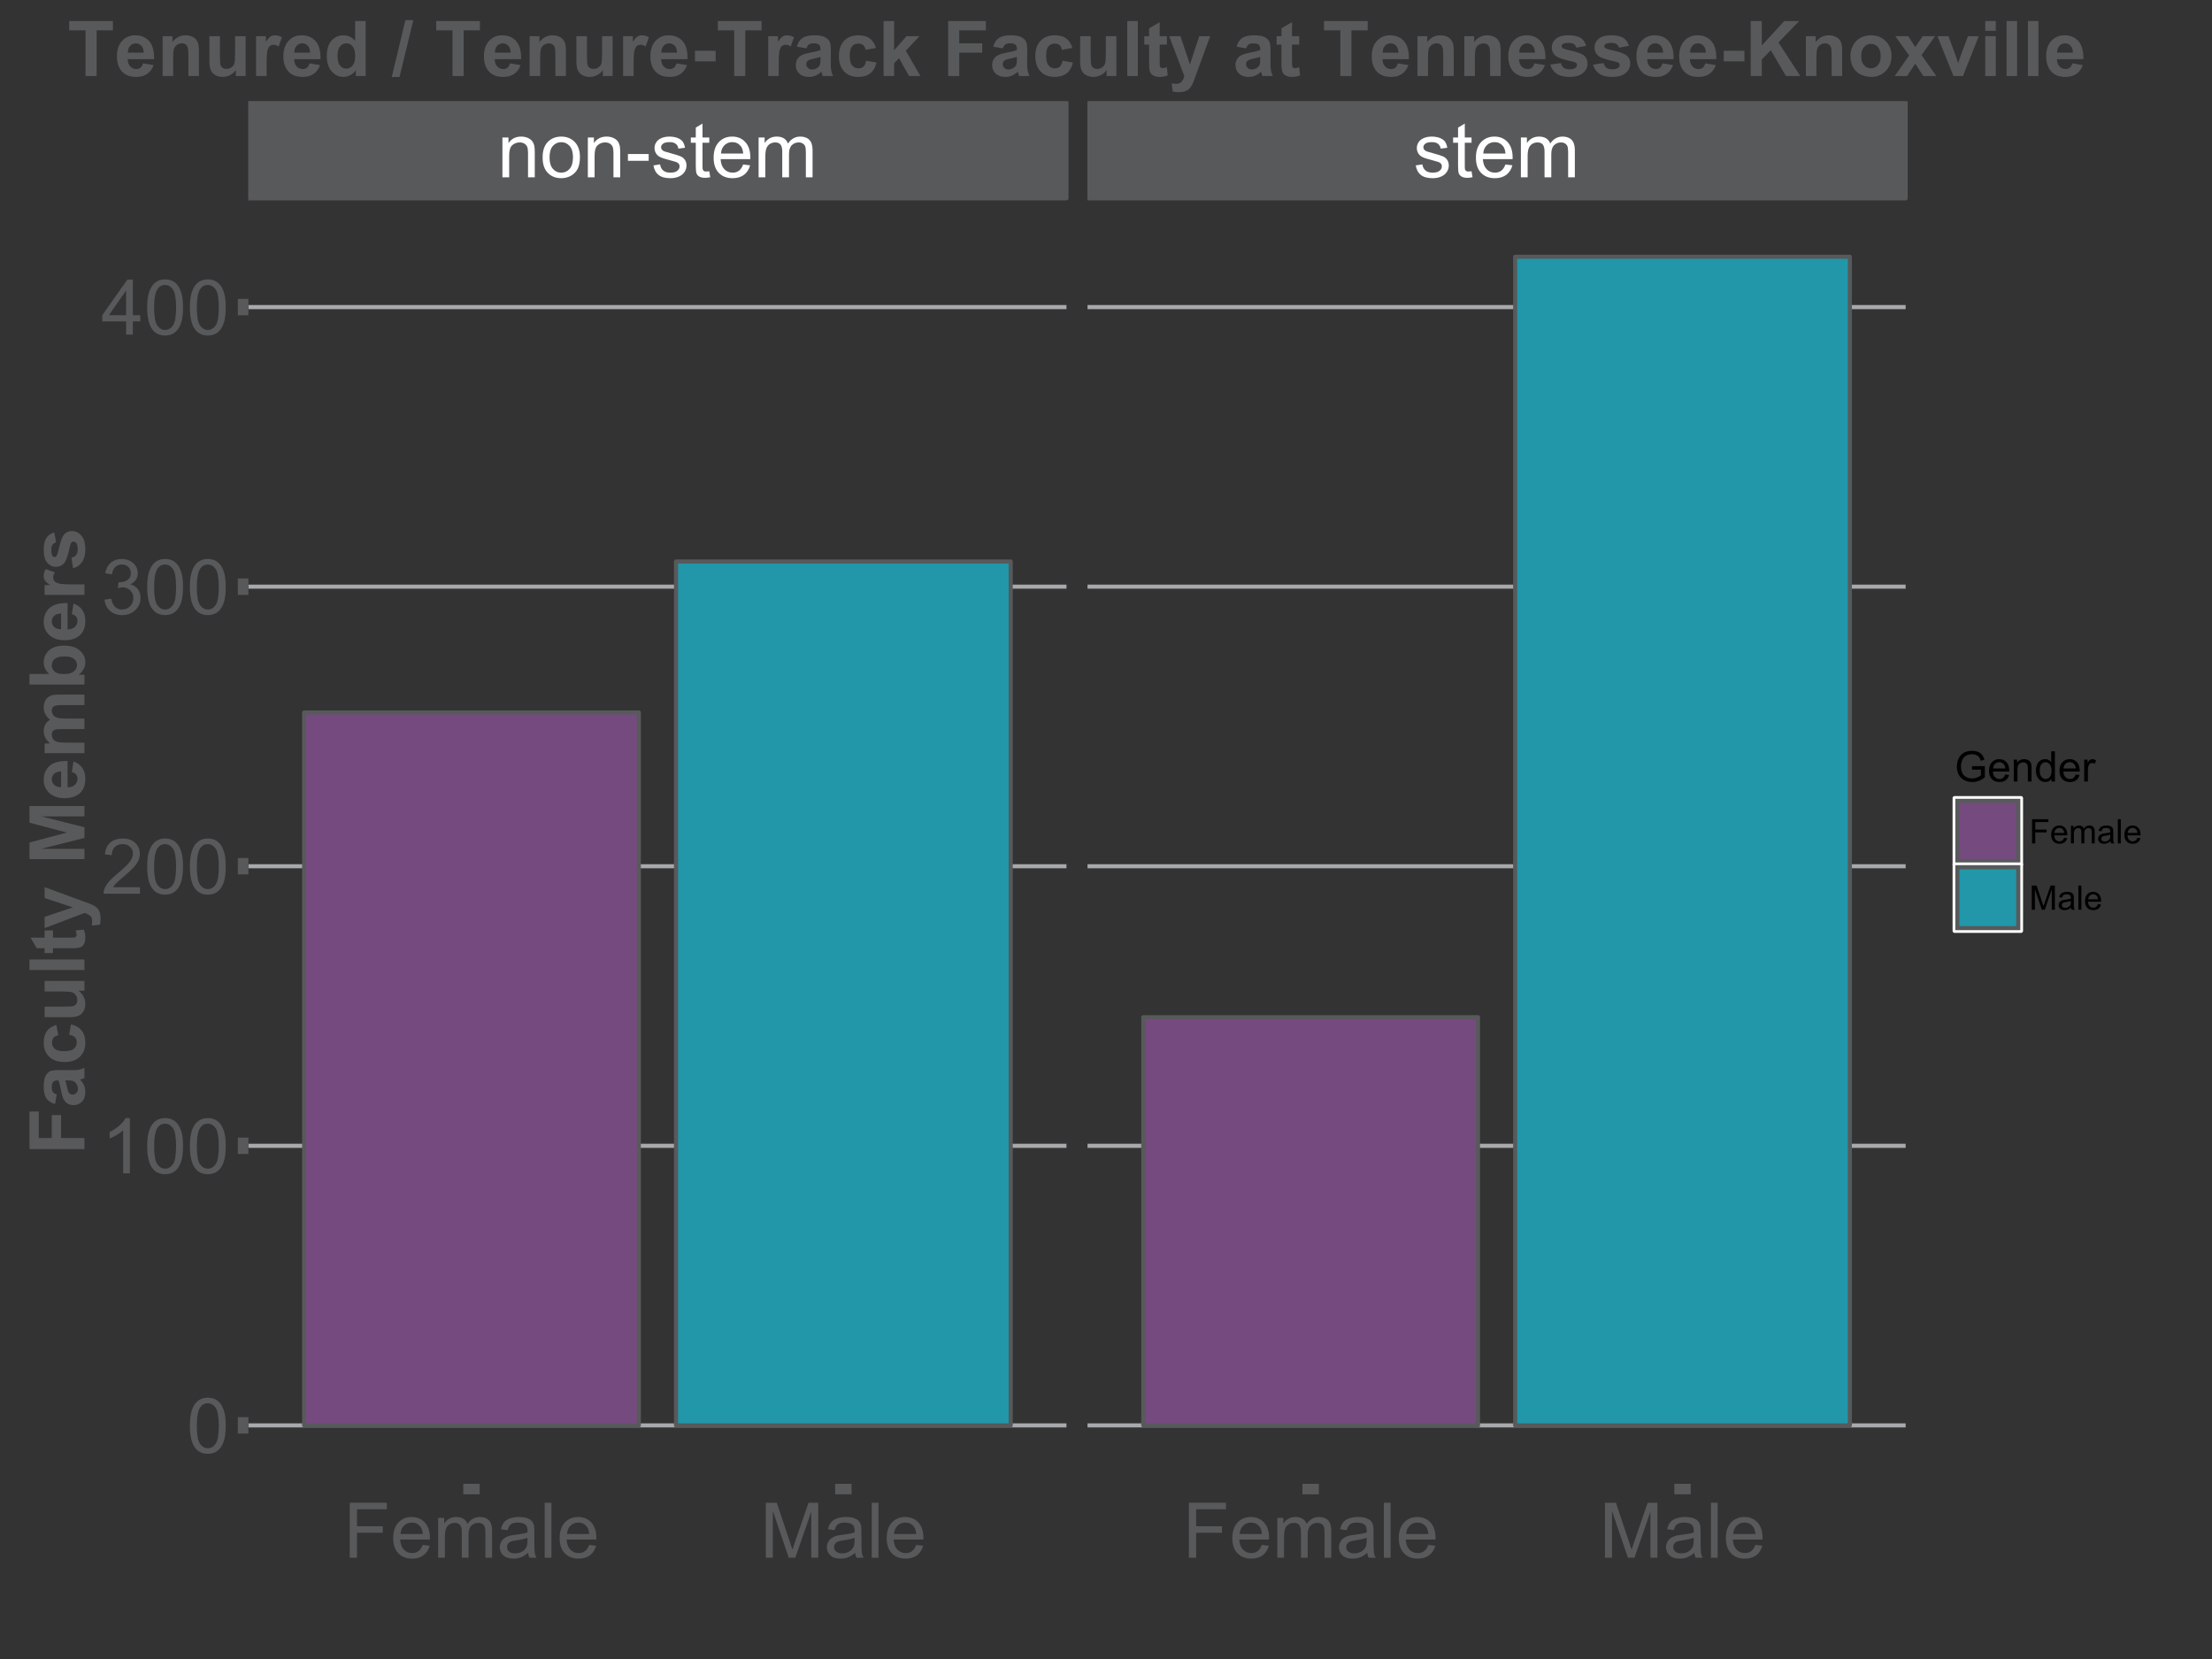 <?xml version="1.0" encoding="UTF-8" standalone="no"?>
<svg
   xmlns:dc="http://purl.org/dc/elements/1.1/"
   xmlns:cc="http://creativecommons.org/ns#"
   xmlns:rdf="http://www.w3.org/1999/02/22-rdf-syntax-ns#"
   xmlns:svg="http://www.w3.org/2000/svg"
   xmlns="http://www.w3.org/2000/svg"
   xmlns:xlink="http://www.w3.org/1999/xlink"
   xmlns:sodipodi="http://sodipodi.sourceforge.net/DTD/sodipodi-0.dtd"
   xmlns:inkscape="http://www.inkscape.org/namespaces/inkscape"
   width="576pt"
   height="432pt"
   viewBox="0 0 576 432"
   version="1.1"
   id="svg2"
   inkscape:version="0.91 r13725"
   sodipodi:docname="facultytenurebygenderplot.svg">
  <rect x="0" y="0" width="576" height="432" fill="#333333" stroke="none"/>
  <sodipodi:namedview
     pagecolor="#ffffff"
     bordercolor="#666666"
     borderopacity="1"
     objecttolerance="10"
     gridtolerance="10"
     guidetolerance="10"
     inkscape:pageopacity="0"
     inkscape:pageshadow="2"
     inkscape:window-width="1366"
     inkscape:window-height="705"
     id="namedview574"
     showgrid="false"
     inkscape:zoom="1.1313708"
     inkscape:cx="169.02879"
     inkscape:cy="191.43213"
     inkscape:window-x="-8"
     inkscape:window-y="-8"
     inkscape:window-maximized="1"
     inkscape:current-layer="surface6" />
  <defs
     id="defs4">
    <g
       id="g6">
      <symbol
         overflow="visible"
         id="glyph0-0">
        <path
           style="stroke:none;"
           d="M 1.32 0 L 1.32 -10.371 L 2.898 -10.371 L 2.898 -8.898 C 3.66 -10.035 4.762 -10.605 6.203 -10.605 C 6.824 -10.605 7.398 -10.492 7.926 -10.266 C 8.445 -10.039 8.836 -9.742 9.102 -9.383 C 9.359 -9.016 9.543 -8.586 9.648 -8.086 C 9.711 -7.758 9.742 -7.188 9.746 -6.375 L 9.746 0 L 7.988 0 L 7.988 -6.309 C 7.984 -7.023 7.918 -7.559 7.781 -7.914 C 7.645 -8.266 7.402 -8.547 7.055 -8.762 C 6.703 -8.973 6.293 -9.082 5.828 -9.082 C 5.078 -9.082 4.434 -8.844 3.891 -8.367 C 3.348 -7.891 3.074 -6.988 3.078 -5.664 L 3.078 0 Z M 1.32 0 "
           id="path9" />
      </symbol>
      <symbol
         overflow="visible"
         id="glyph0-1">
        <path
           style="stroke:none;"
           d="M 0.664 -5.188 C 0.66 -7.102 1.195 -8.523 2.266 -9.453 C 3.152 -10.219 4.238 -10.605 5.527 -10.605 C 6.949 -10.605 8.117 -10.137 9.023 -9.203 C 9.93 -8.27 10.383 -6.98 10.383 -5.332 C 10.383 -3.996 10.18 -2.945 9.781 -2.18 C 9.375 -1.414 8.793 -0.82 8.031 -0.398 C 7.262 0.023 6.426 0.234 5.527 0.234 C 4.074 0.234 2.902 -0.23 2.008 -1.16 C 1.109 -2.09 0.66 -3.43 0.664 -5.188 Z M 2.469 -5.188 C 2.465 -3.855 2.758 -2.863 3.34 -2.203 C 3.918 -1.539 4.645 -1.207 5.527 -1.211 C 6.395 -1.207 7.121 -1.539 7.703 -2.207 C 8.281 -2.867 8.57 -3.879 8.574 -5.242 C 8.57 -6.523 8.281 -7.496 7.699 -8.156 C 7.117 -8.816 6.391 -9.145 5.527 -9.148 C 4.645 -9.145 3.918 -8.816 3.34 -8.164 C 2.758 -7.504 2.465 -6.512 2.469 -5.188 Z M 2.469 -5.188 "
           id="path12" />
      </symbol>
      <symbol
         overflow="visible"
         id="glyph0-2">
        <path
           style="stroke:none;"
           d="M 0.633 -4.297 L 0.633 -6.062 L 6.035 -6.062 L 6.035 -4.297 Z M 0.633 -4.297 "
           id="path15" />
      </symbol>
      <symbol
         overflow="visible"
         id="glyph0-3">
        <path
           style="stroke:none;"
           d="M 0.617 -3.094 L 2.352 -3.367 C 2.445 -2.668 2.719 -2.133 3.168 -1.766 C 3.609 -1.391 4.234 -1.207 5.039 -1.211 C 5.844 -1.207 6.441 -1.371 6.836 -1.703 C 7.223 -2.027 7.418 -2.414 7.422 -2.859 C 7.418 -3.258 7.246 -3.57 6.906 -3.797 C 6.66 -3.953 6.062 -4.152 5.109 -4.395 C 3.816 -4.719 2.922 -5 2.426 -5.238 C 1.926 -5.473 1.547 -5.801 1.293 -6.223 C 1.031 -6.645 0.902 -7.109 0.906 -7.617 C 0.902 -8.078 1.008 -8.504 1.223 -8.902 C 1.434 -9.293 1.723 -9.621 2.09 -9.883 C 2.359 -10.082 2.73 -10.254 3.207 -10.395 C 3.676 -10.535 4.184 -10.605 4.727 -10.605 C 5.535 -10.605 6.25 -10.488 6.867 -10.254 C 7.484 -10.02 7.938 -9.699 8.23 -9.301 C 8.523 -8.898 8.727 -8.363 8.836 -7.695 L 7.117 -7.461 C 7.035 -7.992 6.809 -8.41 6.438 -8.711 C 6.062 -9.008 5.535 -9.156 4.852 -9.16 C 4.043 -9.156 3.465 -9.023 3.125 -8.758 C 2.777 -8.488 2.605 -8.176 2.609 -7.82 C 2.605 -7.59 2.676 -7.387 2.82 -7.207 C 2.961 -7.016 3.188 -6.859 3.496 -6.738 C 3.668 -6.672 4.184 -6.52 5.047 -6.289 C 6.289 -5.953 7.16 -5.684 7.652 -5.473 C 8.145 -5.262 8.527 -4.953 8.809 -4.551 C 9.082 -4.145 9.223 -3.645 9.227 -3.047 C 9.223 -2.461 9.051 -1.906 8.715 -1.391 C 8.371 -0.871 7.879 -0.473 7.234 -0.191 C 6.59 0.094 5.859 0.234 5.047 0.234 C 3.695 0.234 2.668 -0.043 1.965 -0.605 C 1.254 -1.16 0.805 -1.992 0.617 -3.094 Z M 0.617 -3.094 "
           id="path18" />
      </symbol>
      <symbol
         overflow="visible"
         id="glyph0-4">
        <path
           style="stroke:none;"
           d="M 5.156 -1.57 L 5.41 -0.02 C 4.91 0.086 4.469 0.133 4.082 0.137 C 3.441 0.133 2.945 0.035 2.598 -0.164 C 2.242 -0.367 1.996 -0.633 1.855 -0.961 C 1.711 -1.289 1.641 -1.98 1.641 -3.039 L 1.641 -9.004 L 0.352 -9.004 L 0.352 -10.371 L 1.641 -10.371 L 1.641 -12.938 L 3.391 -13.992 L 3.391 -10.371 L 5.156 -10.371 L 5.156 -9.004 L 3.391 -9.004 L 3.391 -2.938 C 3.387 -2.434 3.418 -2.113 3.48 -1.973 C 3.543 -1.828 3.641 -1.715 3.781 -1.629 C 3.918 -1.543 4.121 -1.5 4.383 -1.504 C 4.578 -1.5 4.836 -1.523 5.156 -1.57 Z M 5.156 -1.57 "
           id="path21" />
      </symbol>
      <symbol
         overflow="visible"
         id="glyph0-5">
        <path
           style="stroke:none;"
           d="M 8.418 -3.34 L 10.234 -3.117 C 9.945 -2.055 9.414 -1.23 8.641 -0.645 C 7.863 -0.059 6.875 0.234 5.672 0.234 C 4.156 0.234 2.953 -0.23 2.066 -1.168 C 1.176 -2.098 0.73 -3.41 0.734 -5.098 C 0.73 -6.84 1.18 -8.191 2.082 -9.16 C 2.977 -10.121 4.145 -10.605 5.578 -10.605 C 6.961 -10.605 8.09 -10.133 8.973 -9.188 C 9.848 -8.242 10.289 -6.914 10.293 -5.203 C 10.289 -5.098 10.285 -4.941 10.281 -4.734 L 2.547 -4.734 C 2.613 -3.594 2.938 -2.719 3.516 -2.117 C 4.094 -1.508 4.816 -1.207 5.684 -1.211 C 6.324 -1.207 6.871 -1.375 7.332 -1.719 C 7.785 -2.055 8.148 -2.598 8.418 -3.34 Z M 2.648 -6.18 L 8.438 -6.18 C 8.359 -7.051 8.137 -7.707 7.773 -8.145 C 7.211 -8.82 6.484 -9.156 5.594 -9.16 C 4.785 -9.156 4.105 -8.887 3.559 -8.348 C 3.004 -7.805 2.703 -7.082 2.648 -6.18 Z M 2.648 -6.18 "
           id="path24" />
      </symbol>
      <symbol
         overflow="visible"
         id="glyph0-6">
        <path
           style="stroke:none;"
           d="M 1.32 0 L 1.32 -10.371 L 2.891 -10.371 L 2.891 -8.914 C 3.211 -9.422 3.645 -9.832 4.188 -10.141 C 4.727 -10.449 5.344 -10.605 6.035 -10.605 C 6.801 -10.605 7.43 -10.445 7.926 -10.125 C 8.414 -9.805 8.762 -9.359 8.965 -8.789 C 9.785 -10 10.852 -10.605 12.168 -10.605 C 13.195 -10.605 13.984 -10.32 14.539 -9.75 C 15.09 -9.18 15.367 -8.301 15.371 -7.117 L 15.371 0 L 13.625 0 L 13.625 -6.531 C 13.621 -7.23 13.566 -7.738 13.453 -8.051 C 13.336 -8.359 13.129 -8.605 12.832 -8.797 C 12.531 -8.984 12.18 -9.082 11.777 -9.082 C 11.047 -9.082 10.441 -8.836 9.961 -8.352 C 9.477 -7.863 9.234 -7.09 9.238 -6.023 L 9.238 0 L 7.48 0 L 7.48 -6.738 C 7.477 -7.52 7.332 -8.105 7.051 -8.496 C 6.762 -8.887 6.293 -9.082 5.645 -9.082 C 5.145 -9.082 4.688 -8.949 4.27 -8.691 C 3.848 -8.426 3.543 -8.047 3.359 -7.547 C 3.168 -7.047 3.074 -6.324 3.078 -5.383 L 3.078 0 Z M 1.32 0 "
           id="path27" />
      </symbol>
      <symbol
         overflow="visible"
         id="glyph0-7">
        <path
           style="stroke:none;"
           d="M 0.828 -7.062 C 0.824 -8.75 1 -10.113 1.352 -11.148 C 1.699 -12.176 2.219 -12.973 2.906 -13.535 C 3.594 -14.094 4.457 -14.371 5.5 -14.375 C 6.262 -14.371 6.934 -14.219 7.52 -13.91 C 8.098 -13.598 8.578 -13.148 8.957 -12.57 C 9.332 -11.984 9.629 -11.277 9.844 -10.441 C 10.055 -9.605 10.16 -8.477 10.164 -7.062 C 10.16 -5.375 9.988 -4.02 9.648 -2.992 C 9.301 -1.957 8.785 -1.16 8.102 -0.602 C 7.41 -0.039 6.543 0.238 5.5 0.242 C 4.117 0.238 3.031 -0.254 2.246 -1.242 C 1.297 -2.43 0.824 -4.367 0.828 -7.062 Z M 2.637 -7.062 C 2.637 -4.707 2.91 -3.145 3.461 -2.367 C 4.012 -1.59 4.691 -1.199 5.5 -1.203 C 6.305 -1.199 6.984 -1.59 7.535 -2.375 C 8.082 -3.152 8.355 -4.715 8.359 -7.062 C 8.355 -9.414 8.082 -10.98 7.535 -11.758 C 6.984 -12.531 6.297 -12.918 5.477 -12.922 C 4.668 -12.918 4.023 -12.578 3.547 -11.895 C 2.938 -11.02 2.637 -9.406 2.637 -7.062 Z M 2.637 -7.062 "
           id="path30" />
      </symbol>
      <symbol
         overflow="visible"
         id="glyph0-8">
        <path
           style="stroke:none;"
           d="M 7.453 0 L 5.695 0 L 5.695 -11.203 C 5.27 -10.797 4.711 -10.391 4.027 -9.988 C 3.34 -9.582 2.727 -9.281 2.18 -9.082 L 2.18 -10.781 C 3.16 -11.242 4.016 -11.801 4.754 -12.461 C 5.488 -13.113 6.012 -13.75 6.32 -14.375 L 7.453 -14.375 Z M 7.453 0 "
           id="path33" />
      </symbol>
      <symbol
         overflow="visible"
         id="glyph0-9">
        <path
           style="stroke:none;"
           d="M 10.07 -1.688 L 10.07 0 L 0.605 0 C 0.59 -0.422 0.66 -0.828 0.812 -1.219 C 1.051 -1.863 1.438 -2.496 1.969 -3.125 C 2.5 -3.746 3.266 -4.469 4.266 -5.293 C 5.82 -6.566 6.871 -7.578 7.422 -8.324 C 7.965 -9.07 8.238 -9.773 8.242 -10.438 C 8.238 -11.133 7.988 -11.723 7.496 -12.203 C 6.996 -12.68 6.348 -12.918 5.547 -12.922 C 4.699 -12.918 4.023 -12.664 3.516 -12.16 C 3.008 -11.648 2.75 -10.945 2.742 -10.047 L 0.938 -10.234 C 1.062 -11.582 1.527 -12.609 2.336 -13.316 C 3.141 -14.02 4.223 -14.371 5.586 -14.375 C 6.957 -14.371 8.047 -13.992 8.848 -13.23 C 9.645 -12.469 10.043 -11.523 10.047 -10.398 C 10.043 -9.824 9.926 -9.262 9.695 -8.711 C 9.457 -8.156 9.066 -7.574 8.527 -6.965 C 7.98 -6.352 7.078 -5.512 5.82 -4.445 C 4.762 -3.559 4.086 -2.957 3.789 -2.641 C 3.488 -2.324 3.242 -2.008 3.047 -1.688 Z M 10.07 -1.688 "
           id="path36" />
      </symbol>
      <symbol
         overflow="visible"
         id="glyph0-10">
        <path
           style="stroke:none;"
           d="M 0.84 -3.781 L 2.598 -4.016 C 2.793 -3.016 3.137 -2.297 3.625 -1.859 C 4.109 -1.418 4.699 -1.199 5.398 -1.203 C 6.223 -1.199 6.922 -1.488 7.496 -2.062 C 8.062 -2.633 8.348 -3.34 8.352 -4.188 C 8.348 -4.992 8.086 -5.656 7.559 -6.184 C 7.027 -6.707 6.355 -6.973 5.547 -6.973 C 5.211 -6.973 4.797 -6.906 4.305 -6.777 L 4.5 -8.32 C 4.617 -8.305 4.711 -8.297 4.785 -8.301 C 5.531 -8.297 6.203 -8.492 6.805 -8.887 C 7.398 -9.273 7.699 -9.875 7.703 -10.695 C 7.699 -11.336 7.48 -11.871 7.051 -12.293 C 6.613 -12.715 6.051 -12.926 5.359 -12.93 C 4.676 -12.926 4.105 -12.711 3.652 -12.285 C 3.191 -11.852 2.898 -11.207 2.773 -10.352 L 1.016 -10.664 C 1.227 -11.84 1.715 -12.75 2.48 -13.402 C 3.238 -14.047 4.188 -14.371 5.32 -14.375 C 6.102 -14.371 6.82 -14.203 7.48 -13.871 C 8.137 -13.531 8.641 -13.074 8.988 -12.5 C 9.336 -11.918 9.508 -11.305 9.512 -10.656 C 9.508 -10.035 9.344 -9.473 9.012 -8.965 C 8.68 -8.457 8.188 -8.051 7.539 -7.754 C 8.383 -7.555 9.039 -7.152 9.512 -6.539 C 9.977 -5.922 10.211 -5.148 10.215 -4.227 C 10.211 -2.973 9.758 -1.914 8.848 -1.047 C 7.934 -0.18 6.781 0.25 5.391 0.254 C 4.133 0.25 3.09 -0.121 2.262 -0.867 C 1.43 -1.617 0.953 -2.586 0.84 -3.781 Z M 0.84 -3.781 "
           id="path39" />
      </symbol>
      <symbol
         overflow="visible"
         id="glyph0-11">
        <path
           style="stroke:none;"
           d="M 6.465 0 L 6.465 -3.43 L 0.254 -3.43 L 0.254 -5.039 L 6.789 -14.316 L 8.223 -14.316 L 8.223 -5.039 L 10.156 -5.039 L 10.156 -3.43 L 8.223 -3.43 L 8.223 0 Z M 6.465 -5.039 L 6.465 -11.492 L 1.984 -5.039 Z M 6.465 -5.039 "
           id="path42" />
      </symbol>
      <symbol
         overflow="visible"
         id="glyph0-12">
        <path
           style="stroke:none;"
           d="M 1.641 0 L 1.641 -14.316 L 11.297 -14.316 L 11.297 -12.625 L 3.535 -12.625 L 3.535 -8.195 L 10.254 -8.195 L 10.254 -6.504 L 3.535 -6.504 L 3.535 0 Z M 1.641 0 "
           id="path45" />
      </symbol>
      <symbol
         overflow="visible"
         id="glyph0-13">
        <path
           style="stroke:none;"
           d="M 8.086 -1.281 C 7.434 -0.723 6.805 -0.332 6.207 -0.105 C 5.602 0.121 4.957 0.234 4.266 0.234 C 3.125 0.234 2.25 -0.043 1.641 -0.602 C 1.027 -1.156 0.719 -1.867 0.723 -2.734 C 0.719 -3.238 0.836 -3.703 1.066 -4.125 C 1.297 -4.547 1.598 -4.883 1.977 -5.137 C 2.348 -5.387 2.77 -5.578 3.242 -5.711 C 3.582 -5.801 4.105 -5.891 4.805 -5.977 C 6.223 -6.145 7.266 -6.344 7.938 -6.582 C 7.941 -6.82 7.945 -6.973 7.949 -7.039 C 7.945 -7.754 7.781 -8.262 7.453 -8.555 C 7 -8.949 6.332 -9.145 5.449 -9.148 C 4.621 -9.145 4.008 -9 3.617 -8.715 C 3.219 -8.422 2.93 -7.91 2.742 -7.18 L 1.023 -7.414 C 1.176 -8.145 1.434 -8.738 1.797 -9.195 C 2.152 -9.645 2.672 -9.992 3.352 -10.238 C 4.027 -10.48 4.809 -10.605 5.703 -10.605 C 6.586 -10.605 7.305 -10.5 7.859 -10.293 C 8.41 -10.082 8.82 -9.82 9.082 -9.504 C 9.34 -9.188 9.52 -8.789 9.629 -8.312 C 9.684 -8.008 9.715 -7.465 9.719 -6.688 L 9.719 -4.344 C 9.715 -2.707 9.75 -1.676 9.828 -1.242 C 9.898 -0.809 10.047 -0.395 10.273 0 L 8.438 0 C 8.254 -0.363 8.137 -0.789 8.086 -1.281 Z M 7.938 -5.203 C 7.301 -4.941 6.344 -4.719 5.07 -4.539 C 4.344 -4.434 3.832 -4.316 3.535 -4.188 C 3.23 -4.055 3 -3.863 2.84 -3.617 C 2.676 -3.363 2.594 -3.086 2.598 -2.781 C 2.594 -2.309 2.773 -1.918 3.129 -1.609 C 3.484 -1.293 4.004 -1.137 4.688 -1.141 C 5.363 -1.137 5.965 -1.285 6.492 -1.586 C 7.02 -1.879 7.406 -2.285 7.656 -2.805 C 7.84 -3.199 7.934 -3.785 7.938 -4.562 Z M 7.938 -5.203 "
           id="path48" />
      </symbol>
      <symbol
         overflow="visible"
         id="glyph0-14">
        <path
           style="stroke:none;"
           d="M 1.281 0 L 1.281 -14.316 L 3.039 -14.316 L 3.039 0 Z M 1.281 0 "
           id="path51" />
      </symbol>
      <symbol
         overflow="visible"
         id="glyph0-15">
        <path
           style="stroke:none;"
           d="M 1.484 0 L 1.484 -14.316 L 4.336 -14.316 L 7.727 -4.18 C 8.035 -3.234 8.262 -2.531 8.406 -2.062 C 8.566 -2.582 8.82 -3.344 9.172 -4.355 L 12.598 -14.316 L 15.148 -14.316 L 15.148 0 L 13.32 0 L 13.32 -11.984 L 9.16 0 L 7.453 0 L 3.312 -12.188 L 3.312 0 Z M 1.484 0 "
           id="path54" />
      </symbol>
      <symbol
         overflow="visible"
         id="glyph1-0">
        <path
           style="stroke:none;"
           d="M 0 -1.477 L -14.316 -1.477 L -14.316 -11.289 L -11.895 -11.289 L -11.895 -4.367 L -8.508 -4.367 L -8.508 -10.344 L -6.082 -10.344 L -6.086 -4.367 L 0 -4.367 Z M 0 -1.477 "
           id="path57" />
      </symbol>
      <symbol
         overflow="visible"
         id="glyph1-1">
        <path
           style="stroke:none;"
           d="M -7.207 -3.488 L -7.656 -0.996 C -8.656 -1.277 -9.398 -1.758 -9.883 -2.441 C -10.363 -3.125 -10.605 -4.141 -10.605 -5.488 C -10.605 -6.711 -10.457 -7.621 -10.168 -8.223 C -9.875 -8.816 -9.508 -9.238 -9.066 -9.484 C -8.617 -9.727 -7.801 -9.848 -6.609 -9.852 L -3.406 -9.824 C -2.492 -9.82 -1.82 -9.863 -1.391 -9.953 C -0.953 -10.039 -0.492 -10.203 0 -10.449 L 0 -7.734 C -0.18 -7.66 -0.449 -7.57 -0.809 -7.469 C -0.973 -7.422 -1.078 -7.391 -1.133 -7.375 C -0.672 -6.902 -0.332 -6.402 -0.105 -5.871 C 0.121 -5.336 0.234 -4.766 0.234 -4.16 C 0.234 -3.09 -0.055 -2.246 -0.633 -1.637 C -1.211 -1.02 -1.941 -0.715 -2.832 -0.715 C -3.414 -0.715 -3.938 -0.852 -4.398 -1.133 C -4.855 -1.41 -5.207 -1.805 -5.453 -2.309 C -5.695 -2.812 -5.91 -3.539 -6.094 -4.492 C -6.332 -5.77 -6.555 -6.656 -6.766 -7.156 L -7.039 -7.156 C -7.562 -7.156 -7.941 -7.027 -8.168 -6.77 C -8.395 -6.504 -8.508 -6.012 -8.508 -5.293 C -8.508 -4.801 -8.41 -4.422 -8.219 -4.152 C -8.023 -3.875 -7.688 -3.652 -7.207 -3.488 Z M -4.98 -7.156 C -4.863 -6.805 -4.723 -6.25 -4.559 -5.488 C -4.395 -4.723 -4.234 -4.227 -4.082 -3.996 C -3.828 -3.637 -3.508 -3.457 -3.117 -3.457 C -2.73 -3.457 -2.395 -3.598 -2.117 -3.887 C -1.836 -4.168 -1.699 -4.535 -1.699 -4.98 C -1.699 -5.473 -1.859 -5.945 -2.188 -6.398 C -2.43 -6.727 -2.734 -6.941 -3.094 -7.051 C -3.328 -7.117 -3.773 -7.152 -4.434 -7.156 Z M -4.98 -7.156 "
           id="path60" />
      </symbol>
      <symbol
         overflow="visible"
         id="glyph1-2">
        <path
           style="stroke:none;"
           d="M -7.305 -10.477 L -6.816 -7.773 C -7.352 -7.68 -7.758 -7.473 -8.035 -7.152 C -8.305 -6.828 -8.441 -6.41 -8.445 -5.898 C -8.441 -5.215 -8.207 -4.668 -7.738 -4.262 C -7.266 -3.852 -6.477 -3.648 -5.371 -3.652 C -4.137 -3.648 -3.266 -3.855 -2.762 -4.27 C -2.25 -4.68 -1.996 -5.234 -2 -5.938 C -1.996 -6.453 -2.145 -6.879 -2.445 -7.215 C -2.738 -7.543 -3.25 -7.781 -3.973 -7.922 L -3.516 -10.617 C -2.277 -10.336 -1.34 -9.797 -0.711 -9.004 C -0.078 -8.207 0.234 -7.145 0.234 -5.812 C 0.234 -4.293 -0.242 -3.082 -1.199 -2.184 C -2.156 -1.281 -3.48 -0.832 -5.176 -0.832 C -6.883 -0.832 -8.215 -1.281 -9.172 -2.188 C -10.125 -3.09 -10.605 -4.316 -10.605 -5.859 C -10.605 -7.121 -10.332 -8.125 -9.789 -8.871 C -9.246 -9.617 -8.418 -10.152 -7.305 -10.477 Z M -7.305 -10.477 "
           id="path63" />
      </symbol>
      <symbol
         overflow="visible"
         id="glyph1-3">
        <path
           style="stroke:none;"
           d="M 0 -8.262 L -1.551 -8.262 C -0.996 -7.883 -0.559 -7.387 -0.242 -6.773 C 0.078 -6.156 0.234 -5.504 0.234 -4.824 C 0.234 -4.125 0.082 -3.5 -0.223 -2.949 C -0.527 -2.391 -0.957 -1.992 -1.512 -1.746 C -2.066 -1.5 -2.832 -1.375 -3.809 -1.379 L -10.371 -1.379 L -10.371 -4.121 L -5.605 -4.121 C -4.145 -4.117 -3.25 -4.168 -2.922 -4.27 C -2.59 -4.367 -2.328 -4.551 -2.141 -4.824 C -1.945 -5.09 -1.852 -5.43 -1.855 -5.84 C -1.852 -6.305 -1.98 -6.723 -2.238 -7.098 C -2.496 -7.465 -2.812 -7.719 -3.195 -7.859 C -3.574 -7.992 -4.508 -8.062 -5.996 -8.066 L -10.371 -8.066 L -10.371 -10.812 L 0 -10.812 Z M 0 -8.262 "
           id="path66" />
      </symbol>
      <symbol
         overflow="visible"
         id="glyph1-4">
        <path
           style="stroke:none;"
           d="M 0 -1.438 L -14.316 -1.438 L -14.316 -4.18 L 0 -4.18 Z M 0 -1.438 "
           id="path69" />
      </symbol>
      <symbol
         overflow="visible"
         id="glyph1-5">
        <path
           style="stroke:none;"
           d="M -10.371 -6.191 L -8.184 -6.191 L -8.184 -4.316 L -4.004 -4.316 C -3.152 -4.312 -2.66 -4.328 -2.523 -4.367 C -2.379 -4.398 -2.262 -4.48 -2.176 -4.613 C -2.082 -4.738 -2.039 -4.895 -2.039 -5.078 C -2.039 -5.332 -2.125 -5.699 -2.305 -6.18 L -0.176 -6.414 C 0.098 -5.777 0.234 -5.055 0.234 -4.25 C 0.234 -3.75 0.152 -3.305 -0.012 -2.91 C -0.176 -2.508 -0.391 -2.215 -0.656 -2.035 C -0.922 -1.848 -1.277 -1.719 -1.727 -1.648 C -2.043 -1.586 -2.688 -1.559 -3.664 -1.562 L -8.184 -1.562 L -8.184 -0.305 L -10.371 -0.305 L -10.371 -1.562 L -12.43 -1.562 L -14.031 -4.316 L -10.371 -4.316 Z M -10.371 -6.191 "
           id="path72" />
      </symbol>
      <symbol
         overflow="visible"
         id="glyph1-6">
        <path
           style="stroke:none;"
           d="M -10.371 -0.137 L -10.371 -3.059 L -3.008 -5.539 L -10.371 -7.961 L -10.371 -10.801 L -0.391 -7.141 L 1.418 -6.484 C 2.02 -6.242 2.48 -6.012 2.801 -5.797 C 3.121 -5.574 3.379 -5.324 3.578 -5.043 C 3.777 -4.758 3.934 -4.41 4.043 -3.996 C 4.152 -3.582 4.207 -3.113 4.211 -2.598 C 4.207 -2.066 4.152 -1.551 4.043 -1.043 L 1.895 -0.801 C 1.977 -1.227 2.02 -1.613 2.023 -1.961 C 2.02 -2.598 1.832 -3.07 1.461 -3.379 C 1.082 -3.68 0.605 -3.914 0.031 -4.082 Z M -10.371 -0.137 "
           id="path75" />
      </symbol>
      <symbol
         overflow="visible"
         id="glyph1-7">
        <path
           style="stroke:none;"
           d=""
           id="path78" />
      </symbol>
      <symbol
         overflow="visible"
         id="glyph1-8">
        <path
           style="stroke:none;"
           d="M 0 -1.414 L -14.316 -1.418 L -14.316 -5.742 L -4.551 -8.34 L -14.316 -10.906 L -14.316 -15.242 L 0 -15.242 L 0 -12.559 L -11.27 -12.559 L 0 -9.719 L 0 -6.934 L -11.27 -4.102 L 0 -4.102 Z M 0 -1.414 "
           id="path81" />
      </symbol>
      <symbol
         overflow="visible"
         id="glyph1-9">
        <path
           style="stroke:none;"
           d="M -3.301 -7.441 L -2.84 -10.176 C -1.836 -9.82 -1.074 -9.266 -0.551 -8.512 C -0.027 -7.75 0.234 -6.801 0.234 -5.664 C 0.234 -3.859 -0.352 -2.523 -1.531 -1.66 C -2.473 -0.973 -3.668 -0.633 -5.109 -0.637 C -6.828 -0.633 -8.172 -1.082 -9.145 -1.984 C -10.117 -2.879 -10.605 -4.016 -10.605 -5.391 C -10.605 -6.934 -10.094 -8.148 -9.074 -9.043 C -8.055 -9.934 -6.496 -10.359 -4.395 -10.32 L -4.395 -3.449 C -3.578 -3.465 -2.941 -3.684 -2.492 -4.109 C -2.039 -4.531 -1.816 -5.062 -1.816 -5.695 C -1.816 -6.121 -1.934 -6.48 -2.168 -6.777 C -2.402 -7.07 -2.777 -7.293 -3.301 -7.441 Z M -6.074 -7.598 C -6.867 -7.578 -7.473 -7.375 -7.887 -6.984 C -8.301 -6.594 -8.508 -6.117 -8.508 -5.559 C -8.508 -4.957 -8.289 -4.461 -7.852 -4.074 C -7.414 -3.68 -6.82 -3.488 -6.074 -3.496 Z M -6.074 -7.598 "
           id="path84" />
      </symbol>
      <symbol
         overflow="visible"
         id="glyph1-10">
        <path
           style="stroke:none;"
           d="M -10.371 -1.23 L -10.371 -3.762 L -8.953 -3.762 C -10.055 -4.664 -10.605 -5.738 -10.605 -6.992 C -10.605 -7.652 -10.469 -8.23 -10.195 -8.719 C -9.922 -9.207 -9.508 -9.605 -8.953 -9.922 C -9.508 -10.375 -9.922 -10.867 -10.195 -11.395 C -10.469 -11.922 -10.605 -12.484 -10.605 -13.086 C -10.605 -13.844 -10.449 -14.488 -10.141 -15.02 C -9.828 -15.543 -9.375 -15.938 -8.777 -16.203 C -8.332 -16.387 -7.613 -16.48 -6.629 -16.484 L 0 -16.484 L 0 -13.742 L -5.926 -13.742 C -6.949 -13.738 -7.613 -13.645 -7.918 -13.457 C -8.309 -13.203 -8.508 -12.812 -8.508 -12.285 C -8.508 -11.898 -8.387 -11.539 -8.152 -11.203 C -7.914 -10.863 -7.57 -10.617 -7.121 -10.469 C -6.668 -10.316 -5.957 -10.242 -4.98 -10.242 L 0 -10.242 L 0 -7.5 L -5.684 -7.5 C -6.691 -7.5 -7.34 -7.449 -7.637 -7.352 C -7.926 -7.254 -8.145 -7.102 -8.293 -6.898 C -8.434 -6.691 -8.508 -6.414 -8.508 -6.066 C -8.508 -5.637 -8.391 -5.258 -8.164 -4.922 C -7.93 -4.582 -7.602 -4.34 -7.176 -4.195 C -6.742 -4.047 -6.031 -3.973 -5.039 -3.977 L 0 -3.977 L 0 -1.23 Z M -10.371 -1.23 "
           id="path87" />
      </symbol>
      <symbol
         overflow="visible"
         id="glyph1-11">
        <path
           style="stroke:none;"
           d="M 0 -1.32 L -14.316 -1.32 L -14.316 -4.062 L -9.16 -4.062 C -10.121 -4.906 -10.605 -5.91 -10.605 -7.07 C -10.605 -8.332 -10.145 -9.375 -9.23 -10.203 C -8.312 -11.027 -7 -11.441 -5.293 -11.445 C -3.52 -11.441 -2.156 -11.02 -1.199 -10.18 C -0.242 -9.332 0.234 -8.309 0.234 -7.109 C 0.234 -6.512 0.09 -5.93 -0.207 -5.355 C -0.5 -4.777 -0.941 -4.281 -1.523 -3.867 L 0 -3.867 Z M -5.41 -4.043 C -4.332 -4.043 -3.539 -4.211 -3.027 -4.551 C -2.297 -5.023 -1.934 -5.656 -1.934 -6.445 C -1.934 -7.047 -2.191 -7.562 -2.707 -7.992 C -3.223 -8.418 -4.039 -8.629 -5.156 -8.633 C -6.34 -8.629 -7.191 -8.414 -7.719 -7.988 C -8.242 -7.555 -8.508 -7.008 -8.508 -6.34 C -8.508 -5.68 -8.25 -5.129 -7.738 -4.695 C -7.227 -4.258 -6.449 -4.043 -5.41 -4.043 Z M -5.41 -4.043 "
           id="path90" />
      </symbol>
      <symbol
         overflow="visible"
         id="glyph1-12">
        <path
           style="stroke:none;"
           d="M 0 -4.062 L 0 -1.32 L -10.371 -1.32 L -10.371 -3.867 L -8.898 -3.867 C -9.59 -4.305 -10.047 -4.695 -10.273 -5.043 C -10.492 -5.391 -10.605 -5.785 -10.605 -6.23 C -10.605 -6.852 -10.43 -7.457 -10.086 -8.039 L -7.695 -7.188 C -7.992 -6.723 -8.145 -6.293 -8.145 -5.898 C -8.145 -5.512 -8.035 -5.188 -7.824 -4.922 C -7.609 -4.656 -7.23 -4.445 -6.68 -4.293 C -6.125 -4.137 -4.965 -4.059 -3.203 -4.062 Z M 0 -4.062 "
           id="path93" />
      </symbol>
      <symbol
         overflow="visible"
         id="glyph1-13">
        <path
           style="stroke:none;"
           d="M -2.961 -0.469 L -3.379 -3.223 C -2.844 -3.34 -2.438 -3.574 -2.16 -3.934 C -1.883 -4.289 -1.746 -4.793 -1.746 -5.438 C -1.746 -6.148 -1.875 -6.68 -2.137 -7.039 C -2.316 -7.277 -2.562 -7.398 -2.871 -7.402 C -3.078 -7.398 -3.25 -7.336 -3.387 -7.207 C -3.516 -7.066 -3.637 -6.758 -3.75 -6.289 C -4.238 -4.07 -4.684 -2.668 -5.086 -2.082 C -5.648 -1.258 -6.426 -0.848 -7.422 -0.852 C -8.316 -0.848 -9.07 -1.203 -9.688 -1.914 C -10.297 -2.621 -10.605 -3.723 -10.605 -5.215 C -10.605 -6.633 -10.371 -7.688 -9.91 -8.379 C -9.445 -9.066 -8.762 -9.539 -7.859 -9.805 L -7.383 -7.219 C -7.785 -7.105 -8.094 -6.895 -8.309 -6.586 C -8.523 -6.277 -8.629 -5.836 -8.633 -5.266 C -8.629 -4.539 -8.527 -4.02 -8.328 -3.711 C -8.184 -3.5 -8 -3.398 -7.773 -3.398 C -7.574 -3.398 -7.406 -3.488 -7.273 -3.672 C -7.086 -3.918 -6.828 -4.773 -6.5 -6.234 C -6.164 -7.695 -5.758 -8.715 -5.281 -9.297 C -4.789 -9.867 -4.109 -10.152 -3.242 -10.156 C -2.289 -10.152 -1.473 -9.758 -0.789 -8.965 C -0.105 -8.168 0.234 -6.992 0.234 -5.438 C 0.234 -4.023 -0.051 -2.906 -0.625 -2.086 C -1.195 -1.262 -1.973 -0.723 -2.961 -0.469 Z M -2.961 -0.469 "
           id="path96" />
      </symbol>
      <symbol
         overflow="visible"
         id="glyph2-0">
        <path
           style="stroke:none;"
           d="M 4.531 -3.09 L 4.531 -4.012 L 7.867 -4.016 L 7.867 -1.094 C 7.355 -0.684 6.828 -0.379 6.285 -0.176 C 5.738 0.027 5.18 0.129 4.609 0.133 C 3.832 0.129 3.129 -0.035 2.5 -0.363 C 1.863 -0.691 1.387 -1.168 1.066 -1.797 C 0.746 -2.422 0.586 -3.121 0.586 -3.898 C 0.586 -4.66 0.746 -5.375 1.066 -6.043 C 1.387 -6.707 1.848 -7.203 2.449 -7.523 C 3.051 -7.844 3.742 -8.004 4.527 -8.008 C 5.094 -8.004 5.609 -7.91 6.07 -7.73 C 6.531 -7.543 6.891 -7.289 7.152 -6.961 C 7.414 -6.633 7.613 -6.203 7.75 -5.672 L 6.812 -5.414 C 6.691 -5.812 6.543 -6.125 6.367 -6.359 C 6.191 -6.586 5.941 -6.77 5.617 -6.91 C 5.289 -7.043 4.926 -7.113 4.531 -7.117 C 4.055 -7.113 3.645 -7.039 3.297 -6.898 C 2.949 -6.75 2.668 -6.559 2.457 -6.324 C 2.238 -6.086 2.074 -5.828 1.961 -5.547 C 1.758 -5.059 1.656 -4.531 1.66 -3.965 C 1.656 -3.258 1.777 -2.668 2.02 -2.199 C 2.258 -1.723 2.609 -1.375 3.074 -1.148 C 3.535 -0.918 4.027 -0.801 4.551 -0.805 C 5 -0.801 5.441 -0.891 5.871 -1.066 C 6.301 -1.238 6.625 -1.422 6.848 -1.621 L 6.848 -3.09 Z M 4.531 -3.09 "
           id="path99" />
      </symbol>
      <symbol
         overflow="visible"
         id="glyph2-1">
        <path
           style="stroke:none;"
           d="M 4.629 -1.836 L 5.629 -1.715 C 5.469 -1.125 5.176 -0.672 4.75 -0.352 C 4.324 -0.031 3.781 0.129 3.121 0.129 C 2.281 0.129 1.617 -0.125 1.133 -0.641 C 0.641 -1.152 0.398 -1.875 0.402 -2.805 C 0.398 -3.762 0.645 -4.504 1.145 -5.035 C 1.637 -5.562 2.277 -5.828 3.066 -5.832 C 3.824 -5.828 4.449 -5.57 4.934 -5.051 C 5.418 -4.531 5.66 -3.801 5.66 -2.863 C 5.66 -2.805 5.656 -2.719 5.656 -2.605 L 1.402 -2.605 C 1.434 -1.977 1.613 -1.496 1.934 -1.164 C 2.25 -0.828 2.645 -0.66 3.125 -0.664 C 3.477 -0.66 3.781 -0.754 4.031 -0.945 C 4.281 -1.129 4.48 -1.426 4.629 -1.836 Z M 1.457 -3.398 L 4.641 -3.398 C 4.598 -3.879 4.473 -4.238 4.273 -4.48 C 3.961 -4.852 3.562 -5.039 3.078 -5.039 C 2.629 -5.039 2.258 -4.891 1.957 -4.594 C 1.652 -4.297 1.484 -3.898 1.457 -3.398 Z M 1.457 -3.398 "
           id="path102" />
      </symbol>
      <symbol
         overflow="visible"
         id="glyph2-2">
        <path
           style="stroke:none;"
           d="M 0.727 0 L 0.727 -5.703 L 1.594 -5.703 L 1.594 -4.895 C 2.012 -5.516 2.617 -5.828 3.41 -5.832 C 3.754 -5.828 4.066 -5.766 4.355 -5.645 C 4.641 -5.52 4.859 -5.359 5.004 -5.16 C 5.145 -4.957 5.242 -4.719 5.305 -4.445 C 5.336 -4.266 5.355 -3.953 5.359 -3.508 L 5.359 0 L 4.395 0 L 4.395 -3.469 C 4.395 -3.863 4.355 -4.156 4.281 -4.352 C 4.203 -4.543 4.07 -4.699 3.879 -4.82 C 3.688 -4.934 3.461 -4.992 3.207 -4.996 C 2.793 -4.992 2.438 -4.859 2.141 -4.602 C 1.836 -4.336 1.688 -3.844 1.691 -3.117 L 1.691 0 Z M 0.727 0 "
           id="path105" />
      </symbol>
      <symbol
         overflow="visible"
         id="glyph2-3">
        <path
           style="stroke:none;"
           d="M 4.426 0 L 4.426 -0.719 C 4.059 -0.152 3.527 0.129 2.832 0.129 C 2.371 0.129 1.953 0.004 1.574 -0.246 C 1.191 -0.496 0.895 -0.844 0.688 -1.297 C 0.477 -1.742 0.375 -2.262 0.375 -2.848 C 0.375 -3.414 0.469 -3.93 0.66 -4.395 C 0.848 -4.859 1.133 -5.215 1.516 -5.461 C 1.895 -5.707 2.32 -5.828 2.789 -5.832 C 3.133 -5.828 3.438 -5.758 3.707 -5.613 C 3.973 -5.469 4.191 -5.277 4.359 -5.047 L 4.359 -7.875 L 5.324 -7.875 L 5.324 0 Z M 1.371 -2.848 C 1.371 -2.113 1.523 -1.566 1.832 -1.207 C 2.137 -0.844 2.5 -0.66 2.922 -0.664 C 3.34 -0.66 3.699 -0.836 3.996 -1.184 C 4.293 -1.527 4.441 -2.055 4.441 -2.766 C 4.441 -3.547 4.289 -4.117 3.988 -4.484 C 3.688 -4.844 3.316 -5.027 2.879 -5.031 C 2.445 -5.027 2.086 -4.852 1.801 -4.504 C 1.512 -4.152 1.371 -3.602 1.371 -2.848 Z M 1.371 -2.848 "
           id="path108" />
      </symbol>
      <symbol
         overflow="visible"
         id="glyph2-4">
        <path
           style="stroke:none;"
           d="M 0.715 0 L 0.715 -5.703 L 1.586 -5.703 L 1.586 -4.84 C 1.805 -5.242 2.008 -5.508 2.199 -5.637 C 2.383 -5.766 2.59 -5.828 2.82 -5.832 C 3.141 -5.828 3.473 -5.727 3.812 -5.523 L 3.48 -4.625 C 3.242 -4.762 3.004 -4.832 2.773 -4.836 C 2.555 -4.832 2.363 -4.77 2.199 -4.645 C 2.027 -4.516 1.91 -4.34 1.844 -4.113 C 1.73 -3.77 1.676 -3.391 1.68 -2.984 L 1.68 0 Z M 0.715 0 "
           id="path111" />
      </symbol>
      <symbol
         overflow="visible"
         id="glyph3-0">
        <path
           style="stroke:none;"
           d="M 0.723 0 L 0.723 -6.301 L 4.973 -6.301 L 4.973 -5.555 L 1.555 -5.555 L 1.555 -3.605 L 4.512 -3.605 L 4.512 -2.863 L 1.555 -2.863 L 1.555 0 Z M 0.723 0 "
           id="path114" />
      </symbol>
      <symbol
         overflow="visible"
         id="glyph3-1">
        <path
           style="stroke:none;"
           d="M 3.703 -1.469 L 4.504 -1.371 C 4.375 -0.902 4.141 -0.539 3.801 -0.285 C 3.461 -0.027 3.027 0.098 2.496 0.102 C 1.828 0.098 1.297 -0.102 0.906 -0.512 C 0.512 -0.918 0.316 -1.496 0.32 -2.242 C 0.316 -3.008 0.516 -3.605 0.914 -4.031 C 1.309 -4.453 1.82 -4.664 2.453 -4.668 C 3.059 -4.664 3.555 -4.457 3.945 -4.043 C 4.328 -3.629 4.523 -3.043 4.527 -2.289 C 4.523 -2.242 4.523 -2.176 4.523 -2.086 L 1.121 -2.086 C 1.145 -1.582 1.289 -1.195 1.547 -0.93 C 1.801 -0.66 2.117 -0.527 2.5 -0.531 C 2.781 -0.527 3.023 -0.602 3.227 -0.754 C 3.426 -0.902 3.586 -1.141 3.703 -1.469 Z M 1.164 -2.719 L 3.711 -2.719 C 3.672 -3.102 3.578 -3.387 3.422 -3.582 C 3.172 -3.879 2.852 -4.031 2.461 -4.031 C 2.105 -4.031 1.805 -3.91 1.566 -3.672 C 1.32 -3.434 1.188 -3.117 1.164 -2.719 Z M 1.164 -2.719 "
           id="path117" />
      </symbol>
      <symbol
         overflow="visible"
         id="glyph3-2">
        <path
           style="stroke:none;"
           d="M 0.578 0 L 0.578 -4.562 L 1.273 -4.562 L 1.273 -3.922 C 1.414 -4.141 1.605 -4.32 1.844 -4.461 C 2.078 -4.594 2.348 -4.664 2.656 -4.668 C 2.992 -4.664 3.27 -4.594 3.488 -4.457 C 3.699 -4.312 3.852 -4.117 3.945 -3.867 C 4.301 -4.398 4.773 -4.664 5.355 -4.668 C 5.805 -4.664 6.148 -4.539 6.395 -4.289 C 6.637 -4.039 6.762 -3.652 6.762 -3.133 L 6.762 0 L 5.996 0 L 5.996 -2.875 C 5.992 -3.184 5.969 -3.406 5.918 -3.543 C 5.867 -3.676 5.773 -3.785 5.645 -3.871 C 5.512 -3.953 5.359 -3.996 5.184 -3.996 C 4.859 -3.996 4.594 -3.887 4.383 -3.676 C 4.172 -3.457 4.066 -3.117 4.066 -2.652 L 4.066 0 L 3.293 0 L 3.293 -2.965 C 3.293 -3.309 3.227 -3.566 3.102 -3.738 C 2.973 -3.91 2.77 -3.996 2.484 -3.996 C 2.266 -3.996 2.062 -3.938 1.879 -3.824 C 1.691 -3.707 1.559 -3.539 1.477 -3.32 C 1.391 -3.098 1.348 -2.781 1.352 -2.367 L 1.352 0 Z M 0.578 0 "
           id="path120" />
      </symbol>
      <symbol
         overflow="visible"
         id="glyph3-3">
        <path
           style="stroke:none;"
           d="M 3.559 -0.562 C 3.27 -0.32 2.996 -0.148 2.73 -0.047 C 2.465 0.051 2.18 0.098 1.879 0.102 C 1.375 0.098 0.988 -0.02 0.719 -0.266 C 0.449 -0.508 0.316 -0.82 0.316 -1.203 C 0.316 -1.422 0.367 -1.629 0.469 -1.816 C 0.57 -2 0.703 -2.148 0.871 -2.262 C 1.031 -2.371 1.215 -2.453 1.426 -2.516 C 1.574 -2.551 1.805 -2.59 2.113 -2.629 C 2.734 -2.703 3.195 -2.793 3.492 -2.895 C 3.492 -3 3.492 -3.066 3.496 -3.098 C 3.492 -3.41 3.418 -3.633 3.277 -3.766 C 3.074 -3.938 2.781 -4.023 2.398 -4.027 C 2.031 -4.023 1.762 -3.961 1.59 -3.836 C 1.414 -3.707 1.289 -3.48 1.207 -3.16 L 0.453 -3.262 C 0.516 -3.582 0.629 -3.844 0.789 -4.043 C 0.945 -4.242 1.172 -4.395 1.473 -4.504 C 1.77 -4.609 2.117 -4.664 2.508 -4.668 C 2.898 -4.664 3.215 -4.617 3.457 -4.527 C 3.699 -4.434 3.879 -4.32 3.996 -4.184 C 4.109 -4.043 4.188 -3.867 4.238 -3.656 C 4.258 -3.523 4.27 -3.285 4.273 -2.945 L 4.273 -1.914 C 4.27 -1.191 4.289 -0.734 4.324 -0.547 C 4.355 -0.352 4.418 -0.172 4.52 0 L 3.711 0 C 3.629 -0.16 3.578 -0.348 3.559 -0.562 Z M 3.492 -2.289 C 3.211 -2.172 2.789 -2.074 2.23 -2 C 1.91 -1.949 1.684 -1.898 1.555 -1.844 C 1.422 -1.785 1.32 -1.699 1.25 -1.59 C 1.176 -1.477 1.141 -1.355 1.145 -1.227 C 1.141 -1.016 1.219 -0.844 1.379 -0.707 C 1.531 -0.57 1.762 -0.504 2.062 -0.504 C 2.359 -0.504 2.621 -0.566 2.855 -0.699 C 3.086 -0.824 3.258 -1.004 3.367 -1.234 C 3.449 -1.406 3.492 -1.664 3.492 -2.008 Z M 3.492 -2.289 "
           id="path123" />
      </symbol>
      <symbol
         overflow="visible"
         id="glyph3-4">
        <path
           style="stroke:none;"
           d="M 0.562 0 L 0.562 -6.301 L 1.336 -6.301 L 1.336 0 Z M 0.562 0 "
           id="path126" />
      </symbol>
      <symbol
         overflow="visible"
         id="glyph3-5">
        <path
           style="stroke:none;"
           d="M 0.652 0 L 0.652 -6.301 L 1.906 -6.301 L 3.398 -1.84 C 3.535 -1.422 3.633 -1.109 3.699 -0.906 C 3.77 -1.133 3.883 -1.469 4.035 -1.918 L 5.543 -6.301 L 6.664 -6.301 L 6.664 0 L 5.859 0 L 5.859 -5.273 L 4.031 0 L 3.277 0 L 1.457 -5.363 L 1.457 0 Z M 0.652 0 "
           id="path129" />
      </symbol>
      <symbol
         overflow="visible"
         id="glyph4-0">
        <path
           style="stroke:none;"
           d="M 4.68 0 L 4.68 -11.895 L 0.43 -11.895 L 0.43 -14.316 L 11.805 -14.316 L 11.805 -11.895 L 7.57 -11.895 L 7.57 0 Z M 4.68 0 "
           id="path132" />
      </symbol>
      <symbol
         overflow="visible"
         id="glyph4-1">
        <path
           style="stroke:none;"
           d="M 7.441 -3.301 L 10.176 -2.844 C 9.82 -1.836 9.266 -1.074 8.512 -0.551 C 7.75 -0.027 6.801 0.234 5.664 0.234 C 3.859 0.234 2.523 -0.352 1.66 -1.531 C 0.973 -2.473 0.633 -3.668 0.633 -5.109 C 0.633 -6.828 1.082 -8.172 1.98 -9.145 C 2.879 -10.117 4.016 -10.605 5.391 -10.605 C 6.93 -10.605 8.145 -10.094 9.043 -9.074 C 9.934 -8.055 10.359 -6.496 10.32 -4.395 L 3.445 -4.395 C 3.465 -3.578 3.684 -2.941 4.109 -2.492 C 4.531 -2.039 5.062 -1.816 5.695 -1.816 C 6.121 -1.816 6.48 -1.934 6.777 -2.168 C 7.07 -2.402 7.293 -2.777 7.441 -3.301 Z M 7.598 -6.074 C 7.578 -6.867 7.375 -7.473 6.984 -7.887 C 6.594 -8.301 6.117 -8.508 5.555 -8.508 C 4.953 -8.508 4.457 -8.289 4.07 -7.852 C 3.676 -7.414 3.484 -6.82 3.496 -6.074 Z M 7.598 -6.074 "
           id="path135" />
      </symbol>
      <symbol
         overflow="visible"
         id="glyph4-2">
        <path
           style="stroke:none;"
           d="M 10.867 0 L 8.125 0 L 8.125 -5.293 C 8.121 -6.41 8.062 -7.137 7.949 -7.465 C 7.828 -7.793 7.637 -8.047 7.379 -8.234 C 7.113 -8.414 6.797 -8.508 6.426 -8.508 C 5.945 -8.508 5.52 -8.375 5.145 -8.117 C 4.766 -7.852 4.504 -7.508 4.367 -7.082 C 4.227 -6.648 4.16 -5.852 4.16 -4.695 L 4.16 0 L 1.414 0 L 1.414 -10.371 L 3.965 -10.371 L 3.965 -8.848 C 4.867 -10.02 6.008 -10.605 7.383 -10.605 C 7.984 -10.605 8.535 -10.496 9.043 -10.277 C 9.543 -10.059 9.922 -9.781 10.18 -9.445 C 10.434 -9.105 10.613 -8.719 10.715 -8.293 C 10.812 -7.859 10.863 -7.246 10.867 -6.445 Z M 10.867 0 "
           id="path138" />
      </symbol>
      <symbol
         overflow="visible"
         id="glyph4-3">
        <path
           style="stroke:none;"
           d="M 8.262 0 L 8.262 -1.555 C 7.883 -0.996 7.387 -0.559 6.773 -0.242 C 6.156 0.078 5.504 0.234 4.824 0.234 C 4.125 0.234 3.5 0.082 2.949 -0.223 C 2.391 -0.527 1.992 -0.957 1.746 -1.512 C 1.496 -2.066 1.371 -2.832 1.375 -3.809 L 1.375 -10.371 L 4.121 -10.371 L 4.121 -5.605 C 4.117 -4.145 4.168 -3.25 4.27 -2.922 C 4.367 -2.59 4.551 -2.328 4.824 -2.141 C 5.09 -1.945 5.43 -1.852 5.84 -1.855 C 6.305 -1.852 6.723 -1.98 7.098 -2.238 C 7.465 -2.496 7.719 -2.812 7.859 -3.195 C 7.992 -3.574 8.062 -4.508 8.066 -5.996 L 8.066 -10.371 L 10.812 -10.371 L 10.812 0 Z M 8.262 0 "
           id="path141" />
      </symbol>
      <symbol
         overflow="visible"
         id="glyph4-4">
        <path
           style="stroke:none;"
           d="M 4.062 0 L 1.32 0 L 1.32 -10.371 L 3.867 -10.371 L 3.867 -8.898 C 4.305 -9.59 4.695 -10.047 5.043 -10.273 C 5.391 -10.492 5.785 -10.605 6.23 -10.605 C 6.852 -10.605 7.457 -10.43 8.039 -10.086 L 7.188 -7.695 C 6.723 -7.992 6.293 -8.145 5.898 -8.145 C 5.512 -8.145 5.188 -8.035 4.922 -7.824 C 4.656 -7.609 4.445 -7.23 4.293 -6.68 C 4.137 -6.125 4.059 -4.965 4.062 -3.203 Z M 4.062 0 "
           id="path144" />
      </symbol>
      <symbol
         overflow="visible"
         id="glyph4-5">
        <path
           style="stroke:none;"
           d="M 10.945 0 L 8.398 0 L 8.398 -1.523 C 7.973 -0.93 7.473 -0.488 6.898 -0.199 C 6.32 0.09 5.742 0.234 5.156 0.234 C 3.961 0.234 2.938 -0.246 2.094 -1.207 C 1.242 -2.168 0.82 -3.508 0.82 -5.227 C 0.82 -6.98 1.23 -8.312 2.059 -9.23 C 2.883 -10.145 3.93 -10.605 5.195 -10.605 C 6.352 -10.605 7.355 -10.121 8.203 -9.16 L 8.203 -14.316 L 10.945 -14.316 Z M 3.625 -5.41 C 3.621 -4.301 3.773 -3.5 4.082 -3.008 C 4.523 -2.289 5.141 -1.934 5.938 -1.934 C 6.562 -1.934 7.102 -2.199 7.547 -2.738 C 7.988 -3.273 8.207 -4.078 8.211 -5.148 C 8.207 -6.336 7.992 -7.191 7.566 -7.719 C 7.133 -8.242 6.586 -8.508 5.918 -8.508 C 5.266 -8.508 4.719 -8.246 4.281 -7.73 C 3.84 -7.207 3.621 -6.434 3.625 -5.41 Z M 3.625 -5.41 "
           id="path147" />
      </symbol>
      <symbol
         overflow="visible"
         id="glyph4-6">
        <path
           style="stroke:none;"
           d=""
           id="path150" />
      </symbol>
      <symbol
         overflow="visible"
         id="glyph4-7">
        <path
           style="stroke:none;"
           d="M -0.031 0.242 L 3.516 -14.562 L 5.578 -14.562 L 1.992 0.242 Z M -0.031 0.242 "
           id="path153" />
      </symbol>
      <symbol
         overflow="visible"
         id="glyph4-8">
        <path
           style="stroke:none;"
           d="M 1.125 -3.82 L 1.125 -6.562 L 6.516 -6.562 L 6.516 -3.82 Z M 1.125 -3.82 "
           id="path156" />
      </symbol>
      <symbol
         overflow="visible"
         id="glyph4-9">
        <path
           style="stroke:none;"
           d="M 3.484 -7.207 L 0.996 -7.656 C 1.273 -8.656 1.754 -9.398 2.441 -9.883 C 3.125 -10.363 4.141 -10.605 5.488 -10.605 C 6.711 -10.605 7.621 -10.457 8.223 -10.168 C 8.816 -9.875 9.238 -9.508 9.484 -9.066 C 9.727 -8.617 9.848 -7.801 9.852 -6.609 L 9.824 -3.406 C 9.82 -2.492 9.863 -1.82 9.953 -1.391 C 10.039 -0.953 10.203 -0.492 10.449 0 L 7.734 0 C 7.66 -0.18 7.57 -0.449 7.469 -0.812 C 7.422 -0.973 7.391 -1.078 7.375 -1.133 C 6.902 -0.672 6.402 -0.332 5.871 -0.105 C 5.336 0.121 4.766 0.234 4.16 0.234 C 3.09 0.234 2.246 -0.055 1.633 -0.633 C 1.016 -1.211 0.707 -1.941 0.711 -2.832 C 0.707 -3.414 0.848 -3.938 1.133 -4.398 C 1.41 -4.855 1.805 -5.207 2.309 -5.453 C 2.812 -5.695 3.539 -5.91 4.492 -6.094 C 5.77 -6.332 6.656 -6.555 7.156 -6.766 L 7.156 -7.039 C 7.152 -7.562 7.023 -7.941 6.766 -8.168 C 6.504 -8.395 6.012 -8.508 5.293 -8.508 C 4.801 -8.508 4.422 -8.41 4.152 -8.219 C 3.875 -8.023 3.652 -7.688 3.484 -7.207 Z M 7.156 -4.98 C 6.805 -4.863 6.25 -4.723 5.488 -4.559 C 4.723 -4.395 4.223 -4.234 3.992 -4.082 C 3.633 -3.828 3.457 -3.508 3.457 -3.117 C 3.457 -2.73 3.598 -2.395 3.887 -2.117 C 4.168 -1.836 4.535 -1.699 4.98 -1.699 C 5.473 -1.699 5.945 -1.859 6.398 -2.188 C 6.727 -2.43 6.941 -2.734 7.051 -3.094 C 7.117 -3.328 7.152 -3.773 7.156 -4.434 Z M 7.156 -4.98 "
           id="path159" />
      </symbol>
      <symbol
         overflow="visible"
         id="glyph4-10">
        <path
           style="stroke:none;"
           d="M 10.477 -7.305 L 7.773 -6.816 C 7.68 -7.352 7.473 -7.758 7.152 -8.035 C 6.828 -8.305 6.41 -8.441 5.898 -8.445 C 5.215 -8.441 4.668 -8.207 4.262 -7.738 C 3.852 -7.266 3.648 -6.477 3.652 -5.371 C 3.648 -4.137 3.855 -3.266 4.27 -2.762 C 4.68 -2.25 5.234 -1.996 5.938 -2 C 6.453 -1.996 6.879 -2.145 7.215 -2.445 C 7.543 -2.738 7.781 -3.25 7.922 -3.977 L 10.617 -3.516 C 10.336 -2.277 9.797 -1.34 9.004 -0.711 C 8.207 -0.078 7.145 0.234 5.812 0.234 C 4.293 0.234 3.082 -0.242 2.18 -1.199 C 1.277 -2.156 0.824 -3.48 0.828 -5.176 C 0.824 -6.883 1.277 -8.215 2.188 -9.172 C 3.09 -10.125 4.316 -10.605 5.859 -10.605 C 7.121 -10.605 8.125 -10.332 8.871 -9.789 C 9.617 -9.246 10.152 -8.418 10.477 -7.305 Z M 10.477 -7.305 "
           id="path162" />
      </symbol>
      <symbol
         overflow="visible"
         id="glyph4-11">
        <path
           style="stroke:none;"
           d="M 1.336 0 L 1.336 -14.316 L 4.082 -14.316 L 4.082 -6.719 L 7.297 -10.371 L 10.672 -10.371 L 7.129 -6.582 L 10.93 0 L 7.969 0 L 5.359 -4.656 L 4.082 -3.32 L 4.082 0 Z M 1.336 0 "
           id="path165" />
      </symbol>
      <symbol
         overflow="visible"
         id="glyph4-12">
        <path
           style="stroke:none;"
           d="M 1.477 0 L 1.477 -14.316 L 11.289 -14.316 L 11.289 -11.895 L 4.367 -11.895 L 4.367 -8.508 L 10.344 -8.508 L 10.344 -6.086 L 4.367 -6.086 L 4.367 0 Z M 1.477 0 "
           id="path168" />
      </symbol>
      <symbol
         overflow="visible"
         id="glyph4-13">
        <path
           style="stroke:none;"
           d="M 1.438 0 L 1.438 -14.316 L 4.18 -14.316 L 4.18 0 Z M 1.438 0 "
           id="path171" />
      </symbol>
      <symbol
         overflow="visible"
         id="glyph4-14">
        <path
           style="stroke:none;"
           d="M 6.191 -10.371 L 6.191 -8.184 L 4.316 -8.184 L 4.316 -4.004 C 4.312 -3.152 4.328 -2.66 4.367 -2.523 C 4.398 -2.379 4.48 -2.262 4.613 -2.176 C 4.738 -2.082 4.895 -2.039 5.078 -2.039 C 5.332 -2.039 5.699 -2.125 6.18 -2.305 L 6.414 -0.176 C 5.777 0.098 5.055 0.234 4.25 0.234 C 3.75 0.234 3.305 0.152 2.91 -0.016 C 2.508 -0.18 2.215 -0.395 2.035 -0.66 C 1.848 -0.922 1.719 -1.277 1.648 -1.727 C 1.586 -2.043 1.559 -2.688 1.562 -3.664 L 1.562 -8.184 L 0.305 -8.184 L 0.305 -10.371 L 1.562 -10.371 L 1.562 -12.43 L 4.316 -14.031 L 4.316 -10.371 Z M 6.191 -10.371 "
           id="path174" />
      </symbol>
      <symbol
         overflow="visible"
         id="glyph4-15">
        <path
           style="stroke:none;"
           d="M 0.137 -10.371 L 3.055 -10.371 L 5.539 -3.008 L 7.961 -10.371 L 10.801 -10.371 L 7.141 -0.391 L 6.484 1.414 C 6.242 2.016 6.012 2.48 5.797 2.801 C 5.574 3.121 5.324 3.379 5.043 3.578 C 4.758 3.773 4.41 3.93 3.996 4.043 C 3.582 4.152 3.113 4.207 2.598 4.211 C 2.066 4.207 1.551 4.152 1.047 4.043 L 0.801 1.895 C 1.227 1.977 1.613 2.02 1.961 2.023 C 2.598 2.02 3.07 1.832 3.379 1.461 C 3.68 1.082 3.914 0.605 4.082 0.031 Z M 0.137 -10.371 "
           id="path177" />
      </symbol>
      <symbol
         overflow="visible"
         id="glyph4-16">
        <path
           style="stroke:none;"
           d="M 0.469 -2.961 L 3.223 -3.379 C 3.34 -2.844 3.574 -2.438 3.934 -2.164 C 4.289 -1.883 4.793 -1.746 5.438 -1.75 C 6.148 -1.746 6.68 -1.875 7.039 -2.141 C 7.277 -2.32 7.398 -2.566 7.402 -2.871 C 7.398 -3.078 7.336 -3.25 7.207 -3.391 C 7.066 -3.52 6.758 -3.641 6.289 -3.75 C 4.07 -4.238 2.668 -4.684 2.078 -5.086 C 1.258 -5.648 0.848 -6.426 0.852 -7.422 C 0.848 -8.316 1.203 -9.07 1.914 -9.688 C 2.621 -10.297 3.723 -10.605 5.215 -10.605 C 6.633 -10.605 7.688 -10.371 8.379 -9.91 C 9.066 -9.445 9.539 -8.762 9.805 -7.859 L 7.219 -7.383 C 7.105 -7.785 6.895 -8.094 6.586 -8.309 C 6.277 -8.523 5.836 -8.629 5.266 -8.633 C 4.539 -8.629 4.02 -8.527 3.711 -8.328 C 3.5 -8.184 3.398 -8 3.398 -7.773 C 3.398 -7.574 3.488 -7.406 3.672 -7.273 C 3.918 -7.086 4.773 -6.832 6.234 -6.504 C 7.695 -6.172 8.715 -5.762 9.297 -5.281 C 9.867 -4.789 10.152 -4.109 10.156 -3.242 C 10.152 -2.289 9.758 -1.473 8.965 -0.789 C 8.168 -0.105 6.992 0.234 5.438 0.234 C 4.023 0.234 2.906 -0.051 2.086 -0.625 C 1.262 -1.195 0.723 -1.973 0.469 -2.961 Z M 0.469 -2.961 "
           id="path180" />
      </symbol>
      <symbol
         overflow="visible"
         id="glyph4-17">
        <path
           style="stroke:none;"
           d="M 1.492 0 L 1.492 -14.316 L 4.383 -14.316 L 4.383 -7.961 L 10.227 -14.316 L 14.109 -14.316 L 8.719 -8.742 L 14.406 0 L 10.664 0 L 6.727 -6.719 L 4.383 -4.328 L 4.383 0 Z M 1.492 0 "
           id="path183" />
      </symbol>
      <symbol
         overflow="visible"
         id="glyph4-18">
        <path
           style="stroke:none;"
           d="M 0.801 -5.332 C 0.797 -6.242 1.02 -7.121 1.473 -7.977 C 1.918 -8.828 2.555 -9.48 3.383 -9.93 C 4.203 -10.379 5.125 -10.605 6.141 -10.605 C 7.711 -10.605 8.996 -10.094 10 -9.074 C 11 -8.055 11.5 -6.77 11.504 -5.215 C 11.5 -3.645 10.996 -2.344 9.984 -1.312 C 8.973 -0.281 7.699 0.234 6.164 0.234 C 5.211 0.234 4.301 0.02 3.441 -0.41 C 2.574 -0.84 1.918 -1.469 1.473 -2.301 C 1.02 -3.129 0.797 -4.141 0.801 -5.332 Z M 3.613 -5.188 C 3.609 -4.152 3.852 -3.363 4.344 -2.82 C 4.828 -2.27 5.434 -1.996 6.152 -2 C 6.867 -1.996 7.465 -2.27 7.953 -2.82 C 8.434 -3.363 8.676 -4.16 8.68 -5.203 C 8.676 -6.219 8.434 -7 7.953 -7.547 C 7.465 -8.094 6.867 -8.367 6.152 -8.367 C 5.434 -8.367 4.828 -8.094 4.344 -7.547 C 3.852 -7 3.609 -6.211 3.613 -5.188 Z M 3.613 -5.188 "
           id="path186" />
      </symbol>
      <symbol
         overflow="visible"
         id="glyph4-19">
        <path
           style="stroke:none;"
           d="M 0.117 0 L 3.859 -5.344 L 0.273 -10.371 L 3.625 -10.371 L 5.461 -7.52 L 7.391 -10.371 L 10.617 -10.371 L 7.102 -5.461 L 10.938 0 L 7.57 0 L 5.461 -3.211 L 3.328 0 Z M 0.117 0 "
           id="path189" />
      </symbol>
      <symbol
         overflow="visible"
         id="glyph4-20">
        <path
           style="stroke:none;"
           d="M 4.289 0 L 0.109 -10.371 L 2.988 -10.371 L 4.941 -5.078 L 5.508 -3.312 C 5.656 -3.758 5.75 -4.055 5.789 -4.199 C 5.883 -4.492 5.98 -4.785 6.086 -5.078 L 8.055 -10.371 L 10.879 -10.371 L 6.758 0 Z M 4.289 0 "
           id="path192" />
      </symbol>
      <symbol
         overflow="visible"
         id="glyph4-21">
        <path
           style="stroke:none;"
           d="M 1.438 -11.777 L 1.438 -14.316 L 4.18 -14.316 L 4.18 -11.777 Z M 1.438 0 L 1.438 -10.371 L 4.18 -10.371 L 4.18 0 Z M 1.438 0 "
           id="path195" />
      </symbol>
    </g>
    <clipPath
       id="clip1">
      <path
         d="M 64.672 26.371 L 278.707 26.371 L 278.707 52.645 L 64.672 52.645 Z M 64.672 26.371 "
         id="path198" />
    </clipPath>
    <clipPath
       id="clip2">
      <path
         d="M 283.188 26.371 L 497.223 26.371 L 497.223 52.645 L 283.188 52.645 Z M 283.188 26.371 "
         id="path201" />
    </clipPath>
    <clipPath
       id="clip3">
      <path
         d="M 64.672 51.648 L 278.707 51.648 L 278.707 387.383 L 64.672 387.383 Z M 64.672 51.648 "
         id="path204" />
    </clipPath>
    <clipPath
       id="clip4">
      <path
         d="M 283.188 51.648 L 497.223 51.648 L 497.223 387.383 L 283.188 387.383 Z M 283.188 51.648 "
         id="path207" />
    </clipPath>
  </defs>
  <g
     id="surface6">
    <g
       clip-path="url(#clip1)"
       clip-rule="nonzero"
       id="g216">
      <path
         style="fill-rule:nonzero;fill:rgb(34.51%,34.902%,35.686%);fill-opacity:1;stroke-width:1.067;stroke-linecap:round;stroke-linejoin:round;stroke:rgb(34.51%,34.902%,35.686%);stroke-opacity:1;stroke-miterlimit:10;"
         d="M 64.672 51.648 L 277.707 51.648 L 277.707 26.375 L 64.672 26.375 Z M 64.672 51.648 "
         id="path218" />
      <g
         style="fill:rgb(100%,100%,100%);fill-opacity:1;"
         id="g220">
        <use
           xlink:href="#glyph0-0"
           x="129.508"
           y="46.168"
           id="use222" />
        <use
           xlink:href="#glyph0-1"
           x="140.631"
           y="46.168"
           id="use224" />
        <use
           xlink:href="#glyph0-0"
           x="151.754"
           y="46.168"
           id="use226" />
        <use
           xlink:href="#glyph0-2"
           x="162.877"
           y="46.168"
           id="use228" />
        <use
           xlink:href="#glyph0-3"
           x="169.537"
           y="46.168"
           id="use230" />
        <use
           xlink:href="#glyph0-4"
           x="179.537"
           y="46.168"
           id="use232" />
        <use
           xlink:href="#glyph0-5"
           x="185.094"
           y="46.168"
           id="use234" />
        <use
           xlink:href="#glyph0-6"
           x="196.217"
           y="46.168"
           id="use236" />
      </g>
    </g>
    <g
       clip-path="url(#clip2)"
       clip-rule="nonzero"
       id="g238">
      <path
         style="fill-rule:nonzero;fill:rgb(34.51%,34.902%,35.686%);fill-opacity:1;stroke-width:1.067;stroke-linecap:round;stroke-linejoin:round;stroke:rgb(34.51%,34.902%,35.686%);stroke-opacity:1;stroke-miterlimit:10;"
         d="M 283.188 51.648 L 496.223 51.648 L 496.223 26.375 L 283.188 26.375 Z M 283.188 51.648 "
         id="path240" />
      <g
         style="fill:rgb(100%,100%,100%);fill-opacity:1;"
         id="g242">
        <use
           xlink:href="#glyph0-3"
           x="368.035"
           y="46.168"
           id="use244" />
        <use
           xlink:href="#glyph0-4"
           x="378.035"
           y="46.168"
           id="use246" />
        <use
           xlink:href="#glyph0-5"
           x="383.592"
           y="46.168"
           id="use248" />
        <use
           xlink:href="#glyph0-6"
           x="394.715"
           y="46.168"
           id="use250" />
      </g>
    </g>
    <g
       clip-path="url(#clip3)"
       clip-rule="nonzero"
       id="g252">
      <path
         style="fill:none;stroke-width:1.067;stroke-linecap:butt;stroke-linejoin:round;stroke:rgb(65.49%,66.275%,67.451%);stroke-opacity:1;stroke-miterlimit:10;"
         d="M 64.672 371.164 L 277.707 371.164 "
         id="path254" />
      <path
         style="fill:none;stroke-width:1.067;stroke-linecap:butt;stroke-linejoin:round;stroke:rgb(65.49%,66.275%,67.451%);stroke-opacity:1;stroke-miterlimit:10;"
         d="M 64.672 298.367 L 277.707 298.367 "
         id="path256" />
      <path
         style="fill:none;stroke-width:1.067;stroke-linecap:butt;stroke-linejoin:round;stroke:rgb(65.49%,66.275%,67.451%);stroke-opacity:1;stroke-miterlimit:10;"
         d="M 64.672 225.566 L 277.707 225.566 "
         id="path258" />
      <path
         style="fill:none;stroke-width:1.067;stroke-linecap:butt;stroke-linejoin:round;stroke:rgb(65.49%,66.275%,67.451%);stroke-opacity:1;stroke-miterlimit:10;"
         d="M 64.672 152.766 L 277.707 152.766 "
         id="path260" />
      <path
         style="fill:none;stroke-width:1.067;stroke-linecap:butt;stroke-linejoin:round;stroke:rgb(65.49%,66.275%,67.451%);stroke-opacity:1;stroke-miterlimit:10;"
         d="M 64.672 79.965 L 277.707 79.965 "
         id="path262" />
      <path
         style="fill-rule:nonzero;fill:rgb(45.882%,29.02%,49.412%);fill-opacity:1;stroke-width:1.067;stroke-linecap:butt;stroke-linejoin:round;stroke:rgb(34.51%,34.902%,35.686%);stroke-opacity:1;stroke-miterlimit:10;"
         d="M 79.195 371.164 L 166.348 371.164 L 166.348 185.523 L 79.195 185.523 Z M 79.195 371.164 "
         id="path264" />
      <path
         style="fill-rule:nonzero;fill:rgb(12.941%,59.216%,66.275%);fill-opacity:1;stroke-width:1.067;stroke-linecap:butt;stroke-linejoin:round;stroke:rgb(34.51%,34.902%,35.686%);stroke-opacity:1;stroke-miterlimit:10;"
         d="M 176.031 371.164 L 263.184 371.164 L 263.184 146.211 L 176.031 146.211 Z M 176.031 371.164 "
         id="path266" />
    </g>
    <g
       clip-path="url(#clip4)"
       clip-rule="nonzero"
       id="g268">
      <path
         style="fill:none;stroke-width:1.067;stroke-linecap:butt;stroke-linejoin:round;stroke:rgb(65.49%,66.275%,67.451%);stroke-opacity:1;stroke-miterlimit:10;"
         d="M 283.188 371.164 L 496.227 371.164 "
         id="path270" />
      <path
         style="fill:none;stroke-width:1.067;stroke-linecap:butt;stroke-linejoin:round;stroke:rgb(65.49%,66.275%,67.451%);stroke-opacity:1;stroke-miterlimit:10;"
         d="M 283.188 298.367 L 496.227 298.367 "
         id="path272" />
      <path
         style="fill:none;stroke-width:1.067;stroke-linecap:butt;stroke-linejoin:round;stroke:rgb(65.49%,66.275%,67.451%);stroke-opacity:1;stroke-miterlimit:10;"
         d="M 283.188 225.566 L 496.227 225.566 "
         id="path274" />
      <path
         style="fill:none;stroke-width:1.067;stroke-linecap:butt;stroke-linejoin:round;stroke:rgb(65.49%,66.275%,67.451%);stroke-opacity:1;stroke-miterlimit:10;"
         d="M 283.188 152.766 L 496.227 152.766 "
         id="path276" />
      <path
         style="fill:none;stroke-width:1.067;stroke-linecap:butt;stroke-linejoin:round;stroke:rgb(65.49%,66.275%,67.451%);stroke-opacity:1;stroke-miterlimit:10;"
         d="M 283.188 79.965 L 496.227 79.965 "
         id="path278" />
      <path
         style="fill-rule:nonzero;fill:rgb(45.882%,29.02%,49.412%);fill-opacity:1;stroke-width:1.067;stroke-linecap:butt;stroke-linejoin:round;stroke:rgb(34.51%,34.902%,35.686%);stroke-opacity:1;stroke-miterlimit:10;"
         d="M 297.715 371.164 L 384.867 371.164 L 384.867 264.875 L 297.715 264.875 Z M 297.715 371.164 "
         id="path280" />
      <path
         style="fill-rule:nonzero;fill:rgb(12.941%,59.216%,66.275%);fill-opacity:1;stroke-width:1.067;stroke-linecap:butt;stroke-linejoin:round;stroke:rgb(34.51%,34.902%,35.686%);stroke-opacity:1;stroke-miterlimit:10;"
         d="M 394.547 371.164 L 481.699 371.164 L 481.699 66.859 L 394.547 66.859 Z M 394.547 371.164 "
         id="path282" />
    </g>
    <g
       style="fill:rgb(34.51%,34.902%,35.686%);fill-opacity:1;"
       id="g284">
      <use
         xlink:href="#glyph0-7"
         x="48.617"
         y="378.324"
         id="use286" />
    </g>
    <g
       style="fill:rgb(34.51%,34.902%,35.686%);fill-opacity:1;"
       id="g288">
      <use
         xlink:href="#glyph0-8"
         x="26.375"
         y="305.523"
         id="use290" />
      <use
         xlink:href="#glyph0-7"
         x="37.498"
         y="305.523"
         id="use292" />
      <use
         xlink:href="#glyph0-7"
         x="48.621"
         y="305.523"
         id="use294" />
    </g>
    <g
       style="fill:rgb(34.51%,34.902%,35.686%);fill-opacity:1;"
       id="g296">
      <use
         xlink:href="#glyph0-9"
         x="26.375"
         y="232.723"
         id="use298" />
      <use
         xlink:href="#glyph0-7"
         x="37.498"
         y="232.723"
         id="use300" />
      <use
         xlink:href="#glyph0-7"
         x="48.621"
         y="232.723"
         id="use302" />
    </g>
    <g
       style="fill:rgb(34.51%,34.902%,35.686%);fill-opacity:1;"
       id="g304">
      <use
         xlink:href="#glyph0-10"
         x="26.375"
         y="159.926"
         id="use306" />
      <use
         xlink:href="#glyph0-7"
         x="37.498"
         y="159.926"
         id="use308" />
      <use
         xlink:href="#glyph0-7"
         x="48.621"
         y="159.926"
         id="use310" />
    </g>
    <g
       style="fill:rgb(34.51%,34.902%,35.686%);fill-opacity:1;"
       id="g312">
      <use
         xlink:href="#glyph0-11"
         x="26.375"
         y="87.125"
         id="use314" />
      <use
         xlink:href="#glyph0-7"
         x="37.498"
         y="87.125"
         id="use316" />
      <use
         xlink:href="#glyph0-7"
         x="48.621"
         y="87.125"
         id="use318" />
    </g>
    <path
       style="fill:none;stroke-width:4.268;stroke-linecap:butt;stroke-linejoin:round;stroke:rgb(34.51%,34.902%,35.686%);stroke-opacity:1;stroke-miterlimit:10;"
       d="M 61.934 371.164 L 64.672 371.164 "
       id="path320" />
    <path
       style="fill:none;stroke-width:4.268;stroke-linecap:butt;stroke-linejoin:round;stroke:rgb(34.51%,34.902%,35.686%);stroke-opacity:1;stroke-miterlimit:10;"
       d="M 61.934 298.367 L 64.672 298.367 "
       id="path322" />
    <path
       style="fill:none;stroke-width:4.268;stroke-linecap:butt;stroke-linejoin:round;stroke:rgb(34.51%,34.902%,35.686%);stroke-opacity:1;stroke-miterlimit:10;"
       d="M 61.934 225.566 L 64.672 225.566 "
       id="path324" />
    <path
       style="fill:none;stroke-width:4.268;stroke-linecap:butt;stroke-linejoin:round;stroke:rgb(34.51%,34.902%,35.686%);stroke-opacity:1;stroke-miterlimit:10;"
       d="M 61.934 152.766 L 64.672 152.766 "
       id="path326" />
    <path
       style="fill:none;stroke-width:4.268;stroke-linecap:butt;stroke-linejoin:round;stroke:rgb(34.51%,34.902%,35.686%);stroke-opacity:1;stroke-miterlimit:10;"
       d="M 61.934 79.965 L 64.672 79.965 "
       id="path328" />
    <path
       style="fill:none;stroke-width:4.268;stroke-linecap:butt;stroke-linejoin:round;stroke:rgb(34.51%,34.902%,35.686%);stroke-opacity:1;stroke-miterlimit:10;"
       d="M 122.773 389.121 L 122.773 386.383 "
       id="path330" />
    <path
       style="fill:none;stroke-width:4.268;stroke-linecap:butt;stroke-linejoin:round;stroke:rgb(34.51%,34.902%,35.686%);stroke-opacity:1;stroke-miterlimit:10;"
       d="M 219.609 389.121 L 219.609 386.383 "
       id="path332" />
    <g
       style="fill:rgb(34.51%,34.902%,35.686%);fill-opacity:1;"
       id="g334">
      <use
         xlink:href="#glyph0-12"
         x="89.43"
         y="405.629"
         id="use336" />
      <use
         xlink:href="#glyph0-5"
         x="101.646"
         y="405.629"
         id="use338" />
      <use
         xlink:href="#glyph0-6"
         x="112.77"
         y="405.629"
         id="use340" />
      <use
         xlink:href="#glyph0-13"
         x="129.43"
         y="405.629"
         id="use342" />
      <use
         xlink:href="#glyph0-14"
         x="140.553"
         y="405.629"
         id="use344" />
      <use
         xlink:href="#glyph0-5"
         x="144.996"
         y="405.629"
         id="use346" />
    </g>
    <g
       style="fill:rgb(34.51%,34.902%,35.686%);fill-opacity:1;"
       id="g348">
      <use
         xlink:href="#glyph0-15"
         x="197.934"
         y="405.629"
         id="use350" />
      <use
         xlink:href="#glyph0-13"
         x="214.594"
         y="405.629"
         id="use352" />
      <use
         xlink:href="#glyph0-14"
         x="225.717"
         y="405.629"
         id="use354" />
      <use
         xlink:href="#glyph0-5"
         x="230.16"
         y="405.629"
         id="use356" />
    </g>
    <path
       style="fill:none;stroke-width:4.268;stroke-linecap:butt;stroke-linejoin:round;stroke:rgb(34.51%,34.902%,35.686%);stroke-opacity:1;stroke-miterlimit:10;"
       d="M 341.289 389.121 L 341.289 386.383 "
       id="path358" />
    <path
       style="fill:none;stroke-width:4.268;stroke-linecap:butt;stroke-linejoin:round;stroke:rgb(34.51%,34.902%,35.686%);stroke-opacity:1;stroke-miterlimit:10;"
       d="M 438.125 389.121 L 438.125 386.383 "
       id="path360" />
    <g
       style="fill:rgb(34.51%,34.902%,35.686%);fill-opacity:1;"
       id="g362">
      <use
         xlink:href="#glyph0-12"
         x="307.945"
         y="405.629"
         id="use364" />
      <use
         xlink:href="#glyph0-5"
         x="320.162"
         y="405.629"
         id="use366" />
      <use
         xlink:href="#glyph0-6"
         x="331.285"
         y="405.629"
         id="use368" />
      <use
         xlink:href="#glyph0-13"
         x="347.945"
         y="405.629"
         id="use370" />
      <use
         xlink:href="#glyph0-14"
         x="359.068"
         y="405.629"
         id="use372" />
      <use
         xlink:href="#glyph0-5"
         x="363.512"
         y="405.629"
         id="use374" />
    </g>
    <g
       style="fill:rgb(34.51%,34.902%,35.686%);fill-opacity:1;"
       id="g376">
      <use
         xlink:href="#glyph0-15"
         x="416.449"
         y="405.629"
         id="use378" />
      <use
         xlink:href="#glyph0-13"
         x="433.109"
         y="405.629"
         id="use380" />
      <use
         xlink:href="#glyph0-14"
         x="444.232"
         y="405.629"
         id="use382" />
      <use
         xlink:href="#glyph0-5"
         x="448.676"
         y="405.629"
         id="use384" />
    </g>
    <g
       style="fill:rgb(34.51%,34.902%,35.686%);fill-opacity:1;"
       id="g386">
      <use
         xlink:href="#glyph1-0"
         x="21.988"
         y="300.711"
         id="use388" />
      <use
         xlink:href="#glyph1-1"
         x="21.988"
         y="288.494"
         id="use390" />
      <use
         xlink:href="#glyph1-2"
         x="21.988"
         y="277.371"
         id="use392" />
      <use
         xlink:href="#glyph1-3"
         x="21.988"
         y="266.248"
         id="use394" />
      <use
         xlink:href="#glyph1-4"
         x="21.988"
         y="254.031"
         id="use396" />
      <use
         xlink:href="#glyph1-5"
         x="21.988"
         y="248.475"
         id="use398" />
      <use
         xlink:href="#glyph1-6"
         x="21.988"
         y="241.814"
         id="use400" />
      <use
         xlink:href="#glyph1-7"
         x="21.988"
         y="230.691"
         id="use402" />
      <use
         xlink:href="#glyph1-8"
         x="21.988"
         y="225.135"
         id="use404" />
      <use
         xlink:href="#glyph1-9"
         x="21.988"
         y="208.475"
         id="use406" />
      <use
         xlink:href="#glyph1-10"
         x="21.988"
         y="197.352"
         id="use408" />
      <use
         xlink:href="#glyph1-11"
         x="21.988"
         y="179.568"
         id="use410" />
      <use
         xlink:href="#glyph1-9"
         x="21.988"
         y="167.352"
         id="use412" />
      <use
         xlink:href="#glyph1-12"
         x="21.988"
         y="156.229"
         id="use414" />
      <use
         xlink:href="#glyph1-13"
         x="21.988"
         y="148.445"
         id="use416" />
    </g>
    <g
       style="fill:rgb(0%,0%,0%);fill-opacity:1;"
       id="g420">
      <use
         xlink:href="#glyph2-0"
         x="508.98"
         y="203.512"
         id="use422" />
      <use
         xlink:href="#glyph2-1"
         x="517.537"
         y="203.512"
         id="use424" />
      <use
         xlink:href="#glyph2-2"
         x="523.654"
         y="203.512"
         id="use426" />
      <use
         xlink:href="#glyph2-3"
         x="529.772"
         y="203.512"
         id="use428" />
      <use
         xlink:href="#glyph2-1"
         x="535.89"
         y="203.512"
         id="use430" />
      <use
         xlink:href="#glyph2-4"
         x="542.007"
         y="203.512"
         id="use432" />
    </g>
    <path
       style="fill-rule:nonzero;fill:rgb(94.902%,94.902%,94.902%);fill-opacity:1;stroke-width:1.067;stroke-linecap:round;stroke-linejoin:round;stroke:rgb(100%,100%,100%);stroke-opacity:1;stroke-miterlimit:10;"
       d="M 508.98 225.109 L 526.262 225.109 L 526.262 207.828 L 508.98 207.828 Z M 508.98 225.109 "
       id="path434" />
    <path
       style="fill-rule:nonzero;fill:rgb(45.882%,29.02%,49.412%);fill-opacity:1;stroke-width:1.067;stroke-linecap:round;stroke-linejoin:miter;stroke:rgb(34.51%,34.902%,35.686%);stroke-opacity:1;stroke-miterlimit:10;"
       d="M 509.691 224.402 L 525.555 224.402 L 525.555 208.539 L 509.691 208.539 Z M 509.691 224.402 "
       id="path436" />
    <path
       style="fill-rule:nonzero;fill:rgb(94.902%,94.902%,94.902%);fill-opacity:1;stroke-width:1.067;stroke-linecap:round;stroke-linejoin:round;stroke:rgb(100%,100%,100%);stroke-opacity:1;stroke-miterlimit:10;"
       d="M 508.98 242.391 L 526.262 242.391 L 526.262 225.109 L 508.98 225.109 Z M 508.98 242.391 "
       id="path438" />
    <path
       style="fill-rule:nonzero;fill:rgb(12.941%,59.216%,66.275%);fill-opacity:1;stroke-width:1.067;stroke-linecap:round;stroke-linejoin:miter;stroke:rgb(34.51%,34.902%,35.686%);stroke-opacity:1;stroke-miterlimit:10;"
       d="M 509.691 241.684 L 525.555 241.684 L 525.555 225.82 L 509.691 225.82 Z M 509.691 241.684 "
       id="path440" />
    <g
       style="fill:rgb(0%,0%,0%);fill-opacity:1;"
       id="g442">
      <use
         xlink:href="#glyph3-0"
         x="528.422"
         y="219.621"
         id="use444" />
      <use
         xlink:href="#glyph3-1"
         x="533.797"
         y="219.621"
         id="use446" />
      <use
         xlink:href="#glyph3-2"
         x="538.691"
         y="219.621"
         id="use448" />
      <use
         xlink:href="#glyph3-3"
         x="546.022"
         y="219.621"
         id="use450" />
      <use
         xlink:href="#glyph3-4"
         x="550.916"
         y="219.621"
         id="use452" />
      <use
         xlink:href="#glyph3-1"
         x="552.871"
         y="219.621"
         id="use454" />
    </g>
    <g
       style="fill:rgb(0%,0%,0%);fill-opacity:1;"
       id="g456">
      <use
         xlink:href="#glyph3-5"
         x="528.422"
         y="236.898"
         id="use458" />
      <use
         xlink:href="#glyph3-3"
         x="535.752"
         y="236.898"
         id="use460" />
      <use
         xlink:href="#glyph3-4"
         x="540.646"
         y="236.898"
         id="use462" />
      <use
         xlink:href="#glyph3-1"
         x="542.602"
         y="236.898"
         id="use464" />
    </g>
    <g
       style="fill:rgb(34.51%,34.902%,35.686%);fill-opacity:1;"
       id="g466">
      <use
         xlink:href="#glyph4-0"
         x="17.594"
         y="19.797"
         id="use468" />
      <use
         xlink:href="#glyph4-1"
         x="29.811"
         y="19.797"
         id="use470" />
      <use
         xlink:href="#glyph4-2"
         x="40.934"
         y="19.797"
         id="use472" />
      <use
         xlink:href="#glyph4-3"
         x="53.15"
         y="19.797"
         id="use474" />
      <use
         xlink:href="#glyph4-4"
         x="65.367"
         y="19.797"
         id="use476" />
      <use
         xlink:href="#glyph4-1"
         x="73.15"
         y="19.797"
         id="use478" />
      <use
         xlink:href="#glyph4-5"
         x="84.273"
         y="19.797"
         id="use480" />
      <use
         xlink:href="#glyph4-6"
         x="96.49"
         y="19.797"
         id="use482" />
      <use
         xlink:href="#glyph4-7"
         x="102.047"
         y="19.797"
         id="use484" />
      <use
         xlink:href="#glyph4-6"
         x="107.604"
         y="19.797"
         id="use486" />
      <use
         xlink:href="#glyph4-0"
         x="113.16"
         y="19.797"
         id="use488" />
      <use
         xlink:href="#glyph4-1"
         x="125.377"
         y="19.797"
         id="use490" />
      <use
         xlink:href="#glyph4-2"
         x="136.5"
         y="19.797"
         id="use492" />
      <use
         xlink:href="#glyph4-3"
         x="148.717"
         y="19.797"
         id="use494" />
      <use
         xlink:href="#glyph4-4"
         x="160.934"
         y="19.797"
         id="use496" />
      <use
         xlink:href="#glyph4-1"
         x="168.717"
         y="19.797"
         id="use498" />
      <use
         xlink:href="#glyph4-8"
         x="179.84"
         y="19.797"
         id="use500" />
      <use
         xlink:href="#glyph4-0"
         x="186.5"
         y="19.797"
         id="use502" />
      <use
         xlink:href="#glyph4-4"
         x="198.717"
         y="19.797"
         id="use504" />
      <use
         xlink:href="#glyph4-9"
         x="206.5"
         y="19.797"
         id="use506" />
      <use
         xlink:href="#glyph4-10"
         x="217.623"
         y="19.797"
         id="use508" />
      <use
         xlink:href="#glyph4-11"
         x="228.746"
         y="19.797"
         id="use510" />
      <use
         xlink:href="#glyph4-6"
         x="239.869"
         y="19.797"
         id="use512" />
      <use
         xlink:href="#glyph4-12"
         x="245.426"
         y="19.797"
         id="use514" />
      <use
         xlink:href="#glyph4-9"
         x="257.643"
         y="19.797"
         id="use516" />
      <use
         xlink:href="#glyph4-10"
         x="268.766"
         y="19.797"
         id="use518" />
      <use
         xlink:href="#glyph4-3"
         x="279.889"
         y="19.797"
         id="use520" />
      <use
         xlink:href="#glyph4-13"
         x="292.105"
         y="19.797"
         id="use522" />
      <use
         xlink:href="#glyph4-14"
         x="297.662"
         y="19.797"
         id="use524" />
      <use
         xlink:href="#glyph4-15"
         x="304.322"
         y="19.797"
         id="use526" />
      <use
         xlink:href="#glyph4-6"
         x="315.445"
         y="19.797"
         id="use528" />
      <use
         xlink:href="#glyph4-9"
         x="321.002"
         y="19.797"
         id="use530" />
      <use
         xlink:href="#glyph4-14"
         x="332.125"
         y="19.797"
         id="use532" />
      <use
         xlink:href="#glyph4-6"
         x="338.785"
         y="19.797"
         id="use534" />
      <use
         xlink:href="#glyph4-0"
         x="344.342"
         y="19.797"
         id="use536" />
      <use
         xlink:href="#glyph4-1"
         x="356.559"
         y="19.797"
         id="use538" />
      <use
         xlink:href="#glyph4-2"
         x="367.682"
         y="19.797"
         id="use540" />
      <use
         xlink:href="#glyph4-2"
         x="379.898"
         y="19.797"
         id="use542" />
      <use
         xlink:href="#glyph4-1"
         x="392.115"
         y="19.797"
         id="use544" />
      <use
         xlink:href="#glyph4-16"
         x="403.238"
         y="19.797"
         id="use546" />
      <use
         xlink:href="#glyph4-16"
         x="414.361"
         y="19.797"
         id="use548" />
      <use
         xlink:href="#glyph4-1"
         x="425.484"
         y="19.797"
         id="use550" />
      <use
         xlink:href="#glyph4-1"
         x="436.607"
         y="19.797"
         id="use552" />
      <use
         xlink:href="#glyph4-8"
         x="447.73"
         y="19.797"
         id="use554" />
      <use
         xlink:href="#glyph4-17"
         x="454.391"
         y="19.797"
         id="use556" />
      <use
         xlink:href="#glyph4-2"
         x="468.834"
         y="19.797"
         id="use558" />
      <use
         xlink:href="#glyph4-18"
         x="481.051"
         y="19.797"
         id="use560" />
      <use
         xlink:href="#glyph4-19"
         x="493.268"
         y="19.797"
         id="use562" />
      <use
         xlink:href="#glyph4-20"
         x="504.391"
         y="19.797"
         id="use564" />
      <use
         xlink:href="#glyph4-21"
         x="515.514"
         y="19.797"
         id="use566" />
      <use
         xlink:href="#glyph4-13"
         x="521.07"
         y="19.797"
         id="use568" />
      <use
         xlink:href="#glyph4-13"
         x="526.627"
         y="19.797"
         id="use570" />
      <use
         xlink:href="#glyph4-1"
         x="532.184"
         y="19.797"
         id="use572" />
    </g>
  </g>
</svg>
